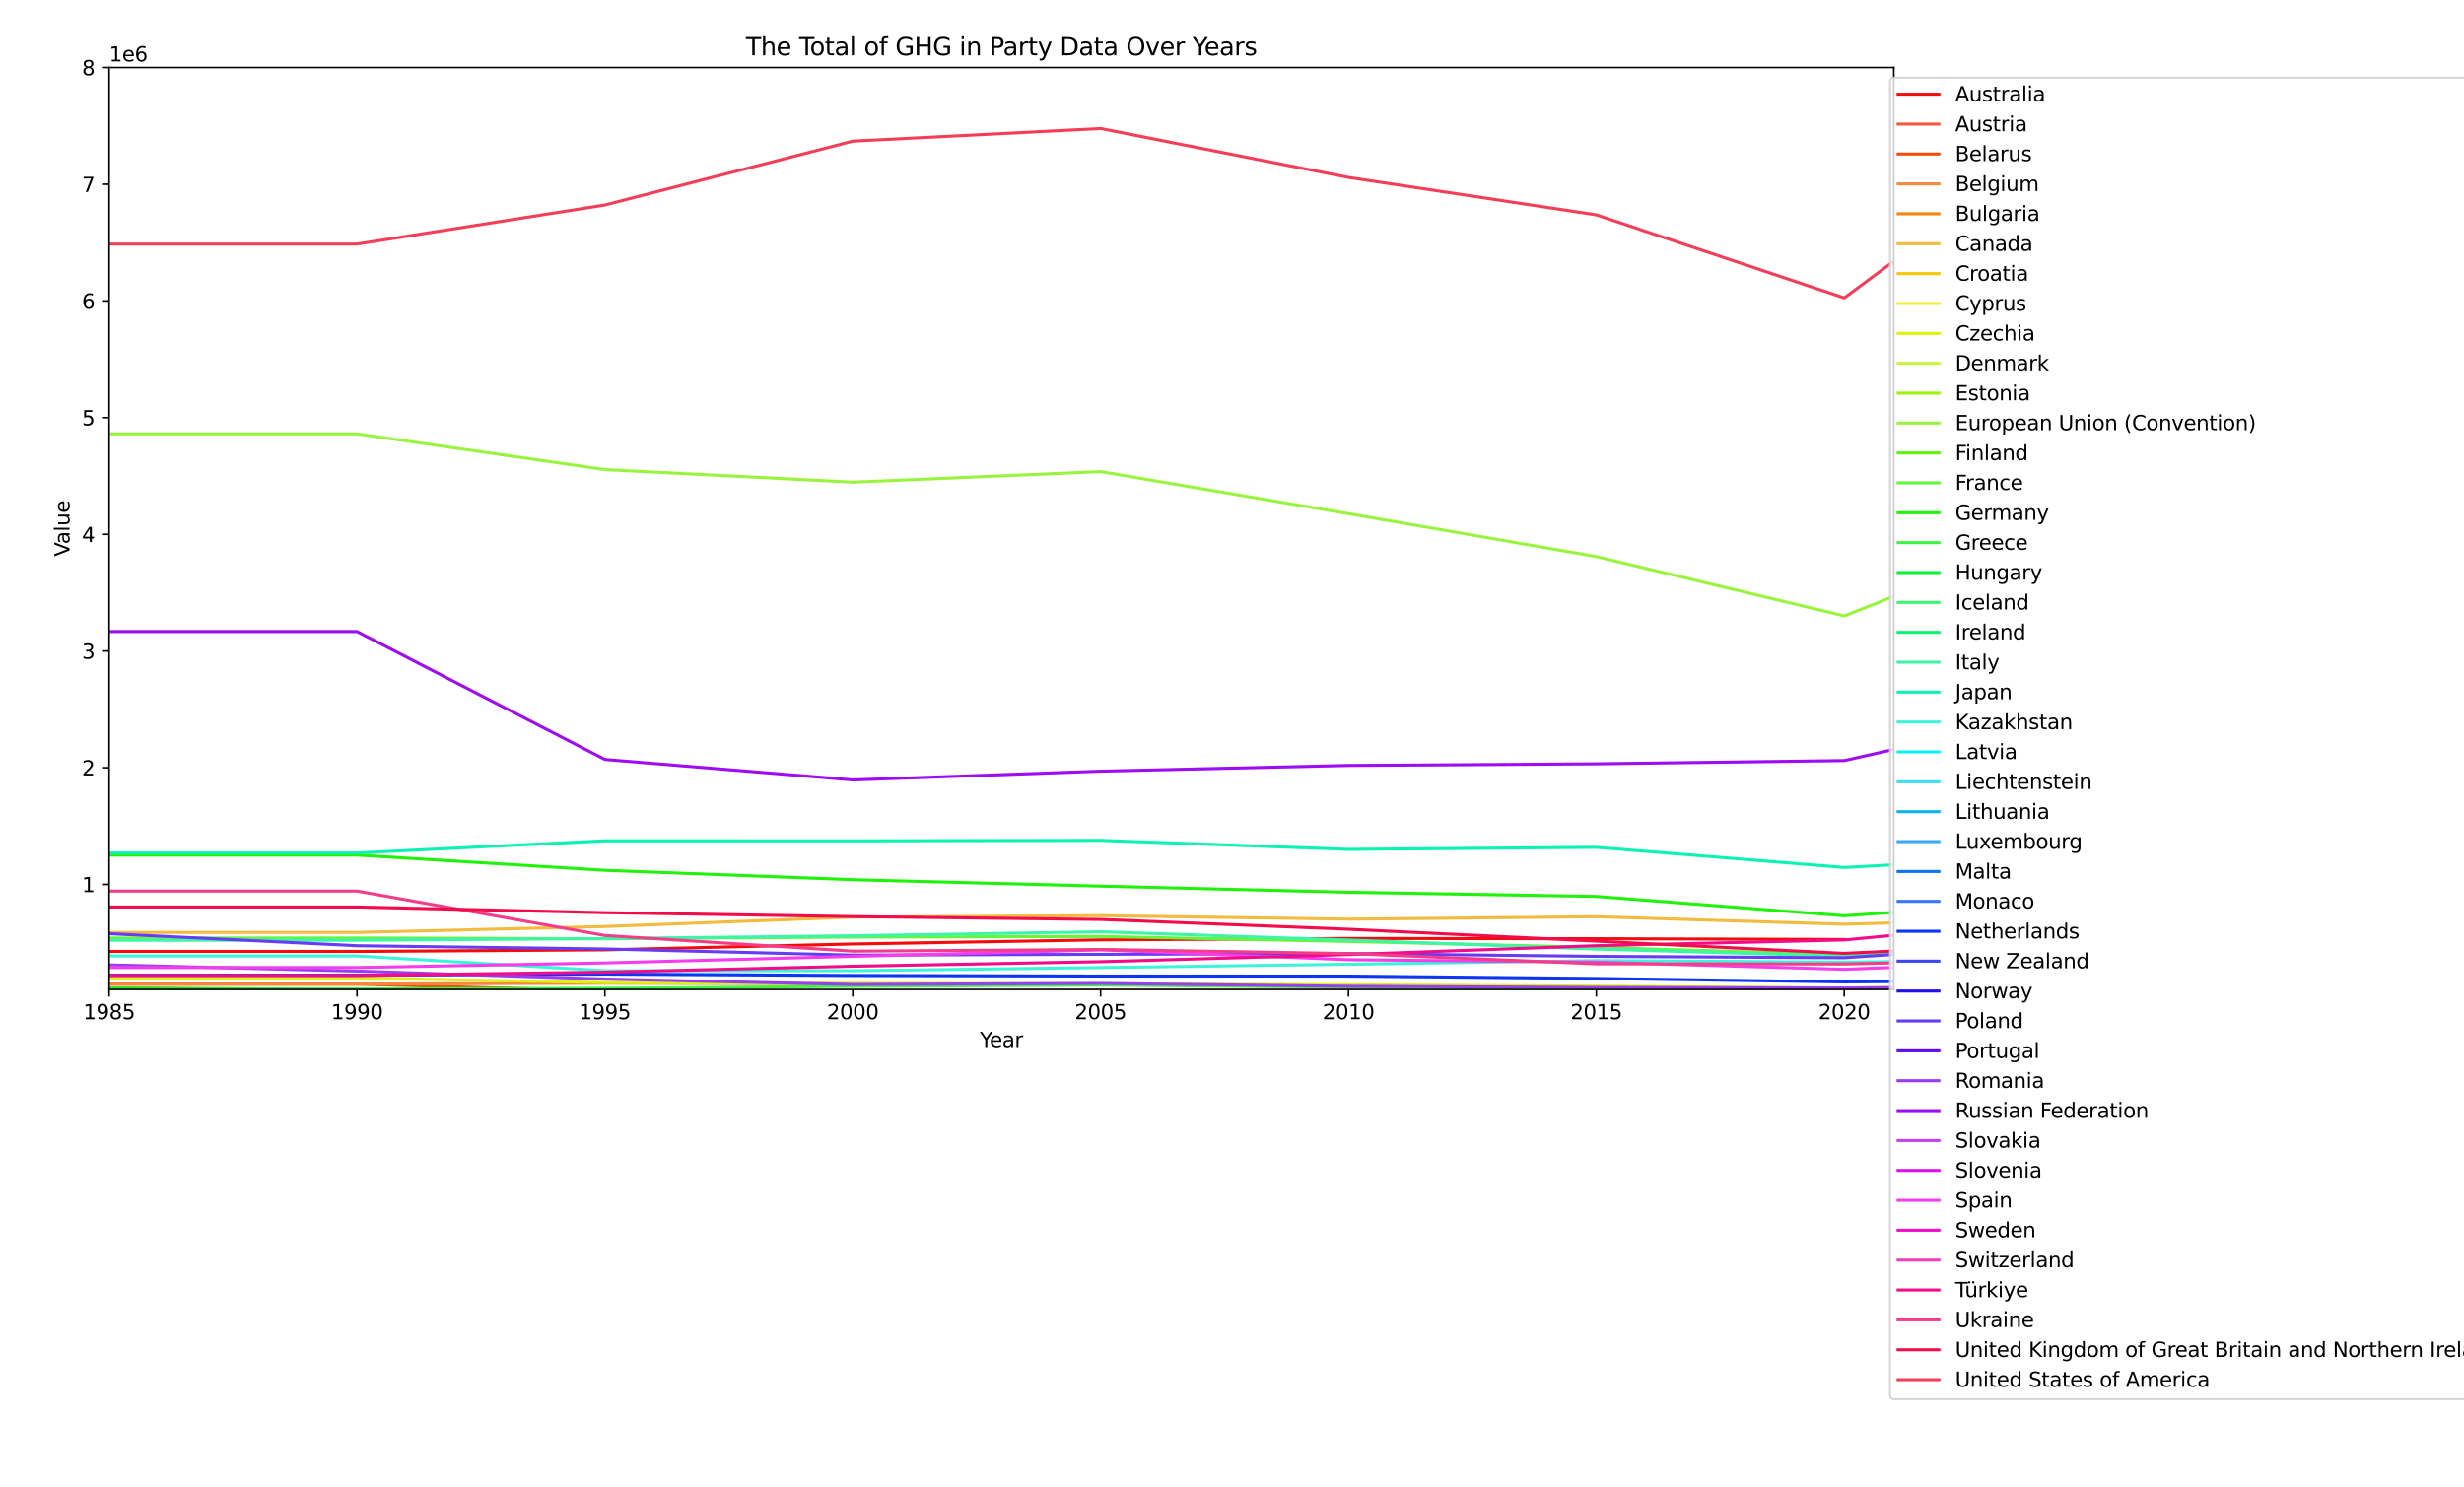 <?xml version="1.0" encoding="utf-8" standalone="no"?>
<!DOCTYPE svg PUBLIC "-//W3C//DTD SVG 1.1//EN"
  "http://www.w3.org/Graphics/SVG/1.1/DTD/svg11.dtd">
<svg xmlns:xlink="http://www.w3.org/1999/xlink" width="1209.6pt" height="730.08pt" viewBox="0 0 1209.6 730.08" xmlns="http://www.w3.org/2000/svg" version="1.1">
 <defs>
  <style type="text/css">*{stroke-linejoin: round; stroke-linecap: butt}</style>
 </defs>
 <g id="figure_1">
  <g id="patch_1">
   <path d="M 0 730.08 
L 1209.6 730.08 
L 1209.6 0 
L 0 0 
z
" style="fill: #ffffff"/>
  </g>
  <g id="axes_1">
   <g id="patch_2">
    <path d="M 53.578 485.807 
L 929.683 485.807 
L 929.683 33.158 
L 53.578 33.158 
z
" style="fill: #ffffff"/>
   </g>
   <g id="matplotlib.axis_1">
    <g id="xtick_1">
     <g id="line2d_1">
      <defs>
       <path id="m258e7a3493" d="M 0 0 
L 0 3.5 
" style="stroke: #000000; stroke-width: 0.8"/>
      </defs>
      <g>
       <use xlink:href="#m258e7a3493" x="53.578" y="485.807" style="stroke: #000000; stroke-width: 0.8"/>
      </g>
     </g>
     <g id="text_1">
      <!-- 1985 -->
      <g transform="translate(40.853 500.406) scale(0.1 -0.1)">
       <defs>
        <path id="DejaVuSans-31" d="M 794 531 
L 1825 531 
L 1825 4091 
L 703 3866 
L 703 4441 
L 1819 4666 
L 2450 4666 
L 2450 531 
L 3481 531 
L 3481 0 
L 794 0 
L 794 531 
z
" transform="scale(0.016)"/>
        <path id="DejaVuSans-39" d="M 703 97 
L 703 672 
Q 941 559 1184 500 
Q 1428 441 1663 441 
Q 2288 441 2617 861 
Q 2947 1281 2994 2138 
Q 2813 1869 2534 1725 
Q 2256 1581 1919 1581 
Q 1219 1581 811 2004 
Q 403 2428 403 3163 
Q 403 3881 828 4315 
Q 1253 4750 1959 4750 
Q 2769 4750 3195 4129 
Q 3622 3509 3622 2328 
Q 3622 1225 3098 567 
Q 2575 -91 1691 -91 
Q 1453 -91 1209 -44 
Q 966 3 703 97 
z
M 1959 2075 
Q 2384 2075 2632 2365 
Q 2881 2656 2881 3163 
Q 2881 3666 2632 3958 
Q 2384 4250 1959 4250 
Q 1534 4250 1286 3958 
Q 1038 3666 1038 3163 
Q 1038 2656 1286 2365 
Q 1534 2075 1959 2075 
z
" transform="scale(0.016)"/>
        <path id="DejaVuSans-38" d="M 2034 2216 
Q 1584 2216 1326 1975 
Q 1069 1734 1069 1313 
Q 1069 891 1326 650 
Q 1584 409 2034 409 
Q 2484 409 2743 651 
Q 3003 894 3003 1313 
Q 3003 1734 2745 1975 
Q 2488 2216 2034 2216 
z
M 1403 2484 
Q 997 2584 770 2862 
Q 544 3141 544 3541 
Q 544 4100 942 4425 
Q 1341 4750 2034 4750 
Q 2731 4750 3128 4425 
Q 3525 4100 3525 3541 
Q 3525 3141 3298 2862 
Q 3072 2584 2669 2484 
Q 3125 2378 3379 2068 
Q 3634 1759 3634 1313 
Q 3634 634 3220 271 
Q 2806 -91 2034 -91 
Q 1263 -91 848 271 
Q 434 634 434 1313 
Q 434 1759 690 2068 
Q 947 2378 1403 2484 
z
M 1172 3481 
Q 1172 3119 1398 2916 
Q 1625 2713 2034 2713 
Q 2441 2713 2670 2916 
Q 2900 3119 2900 3481 
Q 2900 3844 2670 4047 
Q 2441 4250 2034 4250 
Q 1625 4250 1398 4047 
Q 1172 3844 1172 3481 
z
" transform="scale(0.016)"/>
        <path id="DejaVuSans-35" d="M 691 4666 
L 3169 4666 
L 3169 4134 
L 1269 4134 
L 1269 2991 
Q 1406 3038 1543 3061 
Q 1681 3084 1819 3084 
Q 2600 3084 3056 2656 
Q 3513 2228 3513 1497 
Q 3513 744 3044 326 
Q 2575 -91 1722 -91 
Q 1428 -91 1123 -41 
Q 819 9 494 109 
L 494 744 
Q 775 591 1075 516 
Q 1375 441 1709 441 
Q 2250 441 2565 725 
Q 2881 1009 2881 1497 
Q 2881 1984 2565 2268 
Q 2250 2553 1709 2553 
Q 1456 2553 1204 2497 
Q 953 2441 691 2322 
L 691 4666 
z
" transform="scale(0.016)"/>
       </defs>
       <use xlink:href="#DejaVuSans-31"/>
       <use xlink:href="#DejaVuSans-39" x="63.623"/>
       <use xlink:href="#DejaVuSans-38" x="127.246"/>
       <use xlink:href="#DejaVuSans-35" x="190.869"/>
      </g>
     </g>
    </g>
    <g id="xtick_2">
     <g id="line2d_2">
      <g>
       <use xlink:href="#m258e7a3493" x="175.259" y="485.807" style="stroke: #000000; stroke-width: 0.8"/>
      </g>
     </g>
     <g id="text_2">
      <!-- 1990 -->
      <g transform="translate(162.534 500.406) scale(0.1 -0.1)">
       <defs>
        <path id="DejaVuSans-30" d="M 2034 4250 
Q 1547 4250 1301 3770 
Q 1056 3291 1056 2328 
Q 1056 1369 1301 889 
Q 1547 409 2034 409 
Q 2525 409 2770 889 
Q 3016 1369 3016 2328 
Q 3016 3291 2770 3770 
Q 2525 4250 2034 4250 
z
M 2034 4750 
Q 2819 4750 3233 4129 
Q 3647 3509 3647 2328 
Q 3647 1150 3233 529 
Q 2819 -91 2034 -91 
Q 1250 -91 836 529 
Q 422 1150 422 2328 
Q 422 3509 836 4129 
Q 1250 4750 2034 4750 
z
" transform="scale(0.016)"/>
       </defs>
       <use xlink:href="#DejaVuSans-31"/>
       <use xlink:href="#DejaVuSans-39" x="63.623"/>
       <use xlink:href="#DejaVuSans-39" x="127.246"/>
       <use xlink:href="#DejaVuSans-30" x="190.869"/>
      </g>
     </g>
    </g>
    <g id="xtick_3">
     <g id="line2d_3">
      <g>
       <use xlink:href="#m258e7a3493" x="296.94" y="485.807" style="stroke: #000000; stroke-width: 0.8"/>
      </g>
     </g>
     <g id="text_3">
      <!-- 1995 -->
      <g transform="translate(284.215 500.406) scale(0.1 -0.1)">
       <use xlink:href="#DejaVuSans-31"/>
       <use xlink:href="#DejaVuSans-39" x="63.623"/>
       <use xlink:href="#DejaVuSans-39" x="127.246"/>
       <use xlink:href="#DejaVuSans-35" x="190.869"/>
      </g>
     </g>
    </g>
    <g id="xtick_4">
     <g id="line2d_4">
      <g>
       <use xlink:href="#m258e7a3493" x="418.622" y="485.807" style="stroke: #000000; stroke-width: 0.8"/>
      </g>
     </g>
     <g id="text_4">
      <!-- 2000 -->
      <g transform="translate(405.897 500.406) scale(0.1 -0.1)">
       <defs>
        <path id="DejaVuSans-32" d="M 1228 531 
L 3431 531 
L 3431 0 
L 469 0 
L 469 531 
Q 828 903 1448 1529 
Q 2069 2156 2228 2338 
Q 2531 2678 2651 2914 
Q 2772 3150 2772 3378 
Q 2772 3750 2511 3984 
Q 2250 4219 1831 4219 
Q 1534 4219 1204 4116 
Q 875 4013 500 3803 
L 500 4441 
Q 881 4594 1212 4672 
Q 1544 4750 1819 4750 
Q 2544 4750 2975 4387 
Q 3406 4025 3406 3419 
Q 3406 3131 3298 2873 
Q 3191 2616 2906 2266 
Q 2828 2175 2409 1742 
Q 1991 1309 1228 531 
z
" transform="scale(0.016)"/>
       </defs>
       <use xlink:href="#DejaVuSans-32"/>
       <use xlink:href="#DejaVuSans-30" x="63.623"/>
       <use xlink:href="#DejaVuSans-30" x="127.246"/>
       <use xlink:href="#DejaVuSans-30" x="190.869"/>
      </g>
     </g>
    </g>
    <g id="xtick_5">
     <g id="line2d_5">
      <g>
       <use xlink:href="#m258e7a3493" x="540.303" y="485.807" style="stroke: #000000; stroke-width: 0.8"/>
      </g>
     </g>
     <g id="text_5">
      <!-- 2005 -->
      <g transform="translate(527.578 500.406) scale(0.1 -0.1)">
       <use xlink:href="#DejaVuSans-32"/>
       <use xlink:href="#DejaVuSans-30" x="63.623"/>
       <use xlink:href="#DejaVuSans-30" x="127.246"/>
       <use xlink:href="#DejaVuSans-35" x="190.869"/>
      </g>
     </g>
    </g>
    <g id="xtick_6">
     <g id="line2d_6">
      <g>
       <use xlink:href="#m258e7a3493" x="661.984" y="485.807" style="stroke: #000000; stroke-width: 0.8"/>
      </g>
     </g>
     <g id="text_6">
      <!-- 2010 -->
      <g transform="translate(649.259 500.406) scale(0.1 -0.1)">
       <use xlink:href="#DejaVuSans-32"/>
       <use xlink:href="#DejaVuSans-30" x="63.623"/>
       <use xlink:href="#DejaVuSans-31" x="127.246"/>
       <use xlink:href="#DejaVuSans-30" x="190.869"/>
      </g>
     </g>
    </g>
    <g id="xtick_7">
     <g id="line2d_7">
      <g>
       <use xlink:href="#m258e7a3493" x="783.665" y="485.807" style="stroke: #000000; stroke-width: 0.8"/>
      </g>
     </g>
     <g id="text_7">
      <!-- 2015 -->
      <g transform="translate(770.94 500.406) scale(0.1 -0.1)">
       <use xlink:href="#DejaVuSans-32"/>
       <use xlink:href="#DejaVuSans-30" x="63.623"/>
       <use xlink:href="#DejaVuSans-31" x="127.246"/>
       <use xlink:href="#DejaVuSans-35" x="190.869"/>
      </g>
     </g>
    </g>
    <g id="xtick_8">
     <g id="line2d_8">
      <g>
       <use xlink:href="#m258e7a3493" x="905.347" y="485.807" style="stroke: #000000; stroke-width: 0.8"/>
      </g>
     </g>
     <g id="text_8">
      <!-- 2020 -->
      <g transform="translate(892.622 500.406) scale(0.1 -0.1)">
       <use xlink:href="#DejaVuSans-32"/>
       <use xlink:href="#DejaVuSans-30" x="63.623"/>
       <use xlink:href="#DejaVuSans-32" x="127.246"/>
       <use xlink:href="#DejaVuSans-30" x="190.869"/>
      </g>
     </g>
    </g>
    <g id="text_9">
     <!-- Year -->
     <g transform="translate(481.043 514.084) scale(0.1 -0.1)">
      <defs>
       <path id="DejaVuSans-59" d="M -13 4666 
L 666 4666 
L 1959 2747 
L 3244 4666 
L 3922 4666 
L 2272 2222 
L 2272 0 
L 1638 0 
L 1638 2222 
L -13 4666 
z
" transform="scale(0.016)"/>
       <path id="DejaVuSans-65" d="M 3597 1894 
L 3597 1613 
L 953 1613 
Q 991 1019 1311 708 
Q 1631 397 2203 397 
Q 2534 397 2845 478 
Q 3156 559 3463 722 
L 3463 178 
Q 3153 47 2828 -22 
Q 2503 -91 2169 -91 
Q 1331 -91 842 396 
Q 353 884 353 1716 
Q 353 2575 817 3079 
Q 1281 3584 2069 3584 
Q 2775 3584 3186 3129 
Q 3597 2675 3597 1894 
z
M 3022 2063 
Q 3016 2534 2758 2815 
Q 2500 3097 2075 3097 
Q 1594 3097 1305 2825 
Q 1016 2553 972 2059 
L 3022 2063 
z
" transform="scale(0.016)"/>
       <path id="DejaVuSans-61" d="M 2194 1759 
Q 1497 1759 1228 1600 
Q 959 1441 959 1056 
Q 959 750 1161 570 
Q 1363 391 1709 391 
Q 2188 391 2477 730 
Q 2766 1069 2766 1631 
L 2766 1759 
L 2194 1759 
z
M 3341 1997 
L 3341 0 
L 2766 0 
L 2766 531 
Q 2569 213 2275 61 
Q 1981 -91 1556 -91 
Q 1019 -91 701 211 
Q 384 513 384 1019 
Q 384 1609 779 1909 
Q 1175 2209 1959 2209 
L 2766 2209 
L 2766 2266 
Q 2766 2663 2505 2880 
Q 2244 3097 1772 3097 
Q 1472 3097 1187 3025 
Q 903 2953 641 2809 
L 641 3341 
Q 956 3463 1253 3523 
Q 1550 3584 1831 3584 
Q 2591 3584 2966 3190 
Q 3341 2797 3341 1997 
z
" transform="scale(0.016)"/>
       <path id="DejaVuSans-72" d="M 2631 2963 
Q 2534 3019 2420 3045 
Q 2306 3072 2169 3072 
Q 1681 3072 1420 2755 
Q 1159 2438 1159 1844 
L 1159 0 
L 581 0 
L 581 3500 
L 1159 3500 
L 1159 2956 
Q 1341 3275 1631 3429 
Q 1922 3584 2338 3584 
Q 2397 3584 2469 3576 
Q 2541 3569 2628 3553 
L 2631 2963 
z
" transform="scale(0.016)"/>
      </defs>
      <use xlink:href="#DejaVuSans-59"/>
      <use xlink:href="#DejaVuSans-65" x="47.834"/>
      <use xlink:href="#DejaVuSans-61" x="109.357"/>
      <use xlink:href="#DejaVuSans-72" x="170.637"/>
     </g>
    </g>
   </g>
   <g id="matplotlib.axis_2">
    <g id="ytick_1">
     <g id="line2d_9">
      <defs>
       <path id="mac9bfac023" d="M 0 0 
L -3.5 0 
" style="stroke: #000000; stroke-width: 0.8"/>
      </defs>
      <g>
       <use xlink:href="#mac9bfac023" x="53.578" y="434.24" style="stroke: #000000; stroke-width: 0.8"/>
      </g>
     </g>
     <g id="text_10">
      <!-- 1 -->
      <g transform="translate(40.215 438.039) scale(0.1 -0.1)">
       <use xlink:href="#DejaVuSans-31"/>
      </g>
     </g>
    </g>
    <g id="ytick_2">
     <g id="line2d_10">
      <g>
       <use xlink:href="#mac9bfac023" x="53.578" y="376.942" style="stroke: #000000; stroke-width: 0.8"/>
      </g>
     </g>
     <g id="text_11">
      <!-- 2 -->
      <g transform="translate(40.215 380.742) scale(0.1 -0.1)">
       <use xlink:href="#DejaVuSans-32"/>
      </g>
     </g>
    </g>
    <g id="ytick_3">
     <g id="line2d_11">
      <g>
       <use xlink:href="#mac9bfac023" x="53.578" y="319.645" style="stroke: #000000; stroke-width: 0.8"/>
      </g>
     </g>
     <g id="text_12">
      <!-- 3 -->
      <g transform="translate(40.215 323.444) scale(0.1 -0.1)">
       <defs>
        <path id="DejaVuSans-33" d="M 2597 2516 
Q 3050 2419 3304 2112 
Q 3559 1806 3559 1356 
Q 3559 666 3084 287 
Q 2609 -91 1734 -91 
Q 1441 -91 1130 -33 
Q 819 25 488 141 
L 488 750 
Q 750 597 1062 519 
Q 1375 441 1716 441 
Q 2309 441 2620 675 
Q 2931 909 2931 1356 
Q 2931 1769 2642 2001 
Q 2353 2234 1838 2234 
L 1294 2234 
L 1294 2753 
L 1863 2753 
Q 2328 2753 2575 2939 
Q 2822 3125 2822 3475 
Q 2822 3834 2567 4026 
Q 2313 4219 1838 4219 
Q 1578 4219 1281 4162 
Q 984 4106 628 3988 
L 628 4550 
Q 988 4650 1302 4700 
Q 1616 4750 1894 4750 
Q 2613 4750 3031 4423 
Q 3450 4097 3450 3541 
Q 3450 3153 3228 2886 
Q 3006 2619 2597 2516 
z
" transform="scale(0.016)"/>
       </defs>
       <use xlink:href="#DejaVuSans-33"/>
      </g>
     </g>
    </g>
    <g id="ytick_4">
     <g id="line2d_12">
      <g>
       <use xlink:href="#mac9bfac023" x="53.578" y="262.347" style="stroke: #000000; stroke-width: 0.8"/>
      </g>
     </g>
     <g id="text_13">
      <!-- 4 -->
      <g transform="translate(40.215 266.147) scale(0.1 -0.1)">
       <defs>
        <path id="DejaVuSans-34" d="M 2419 4116 
L 825 1625 
L 2419 1625 
L 2419 4116 
z
M 2253 4666 
L 3047 4666 
L 3047 1625 
L 3713 1625 
L 3713 1100 
L 3047 1100 
L 3047 0 
L 2419 0 
L 2419 1100 
L 313 1100 
L 313 1709 
L 2253 4666 
z
" transform="scale(0.016)"/>
       </defs>
       <use xlink:href="#DejaVuSans-34"/>
      </g>
     </g>
    </g>
    <g id="ytick_5">
     <g id="line2d_13">
      <g>
       <use xlink:href="#mac9bfac023" x="53.578" y="205.05" style="stroke: #000000; stroke-width: 0.8"/>
      </g>
     </g>
     <g id="text_14">
      <!-- 5 -->
      <g transform="translate(40.215 208.849) scale(0.1 -0.1)">
       <use xlink:href="#DejaVuSans-35"/>
      </g>
     </g>
    </g>
    <g id="ytick_6">
     <g id="line2d_14">
      <g>
       <use xlink:href="#mac9bfac023" x="53.578" y="147.753" style="stroke: #000000; stroke-width: 0.8"/>
      </g>
     </g>
     <g id="text_15">
      <!-- 6 -->
      <g transform="translate(40.215 151.552) scale(0.1 -0.1)">
       <defs>
        <path id="DejaVuSans-36" d="M 2113 2584 
Q 1688 2584 1439 2293 
Q 1191 2003 1191 1497 
Q 1191 994 1439 701 
Q 1688 409 2113 409 
Q 2538 409 2786 701 
Q 3034 994 3034 1497 
Q 3034 2003 2786 2293 
Q 2538 2584 2113 2584 
z
M 3366 4563 
L 3366 3988 
Q 3128 4100 2886 4159 
Q 2644 4219 2406 4219 
Q 1781 4219 1451 3797 
Q 1122 3375 1075 2522 
Q 1259 2794 1537 2939 
Q 1816 3084 2150 3084 
Q 2853 3084 3261 2657 
Q 3669 2231 3669 1497 
Q 3669 778 3244 343 
Q 2819 -91 2113 -91 
Q 1303 -91 875 529 
Q 447 1150 447 2328 
Q 447 3434 972 4092 
Q 1497 4750 2381 4750 
Q 2619 4750 2861 4703 
Q 3103 4656 3366 4563 
z
" transform="scale(0.016)"/>
       </defs>
       <use xlink:href="#DejaVuSans-36"/>
      </g>
     </g>
    </g>
    <g id="ytick_7">
     <g id="line2d_15">
      <g>
       <use xlink:href="#mac9bfac023" x="53.578" y="90.455" style="stroke: #000000; stroke-width: 0.8"/>
      </g>
     </g>
     <g id="text_16">
      <!-- 7 -->
      <g transform="translate(40.215 94.254) scale(0.1 -0.1)">
       <defs>
        <path id="DejaVuSans-37" d="M 525 4666 
L 3525 4666 
L 3525 4397 
L 1831 0 
L 1172 0 
L 2766 4134 
L 525 4134 
L 525 4666 
z
" transform="scale(0.016)"/>
       </defs>
       <use xlink:href="#DejaVuSans-37"/>
      </g>
     </g>
    </g>
    <g id="ytick_8">
     <g id="line2d_16">
      <g>
       <use xlink:href="#mac9bfac023" x="53.578" y="33.158" style="stroke: #000000; stroke-width: 0.8"/>
      </g>
     </g>
     <g id="text_17">
      <!-- 8 -->
      <g transform="translate(40.215 36.957) scale(0.1 -0.1)">
       <use xlink:href="#DejaVuSans-38"/>
      </g>
     </g>
    </g>
    <g id="text_18">
     <!-- Value -->
     <g transform="translate(34.136 273.214) rotate(-90) scale(0.1 -0.1)">
      <defs>
       <path id="DejaVuSans-56" d="M 1831 0 
L 50 4666 
L 709 4666 
L 2188 738 
L 3669 4666 
L 4325 4666 
L 2547 0 
L 1831 0 
z
" transform="scale(0.016)"/>
       <path id="DejaVuSans-6c" d="M 603 4863 
L 1178 4863 
L 1178 0 
L 603 0 
L 603 4863 
z
" transform="scale(0.016)"/>
       <path id="DejaVuSans-75" d="M 544 1381 
L 544 3500 
L 1119 3500 
L 1119 1403 
Q 1119 906 1312 657 
Q 1506 409 1894 409 
Q 2359 409 2629 706 
Q 2900 1003 2900 1516 
L 2900 3500 
L 3475 3500 
L 3475 0 
L 2900 0 
L 2900 538 
Q 2691 219 2414 64 
Q 2138 -91 1772 -91 
Q 1169 -91 856 284 
Q 544 659 544 1381 
z
M 1991 3584 
L 1991 3584 
z
" transform="scale(0.016)"/>
      </defs>
      <use xlink:href="#DejaVuSans-56"/>
      <use xlink:href="#DejaVuSans-61" x="60.658"/>
      <use xlink:href="#DejaVuSans-6c" x="121.938"/>
      <use xlink:href="#DejaVuSans-75" x="149.721"/>
      <use xlink:href="#DejaVuSans-65" x="213.1"/>
     </g>
    </g>
    <g id="text_19">
     <!-- 1e6 -->
     <g transform="translate(53.578 30.158) scale(0.1 -0.1)">
      <use xlink:href="#DejaVuSans-31"/>
      <use xlink:href="#DejaVuSans-65" x="63.623"/>
      <use xlink:href="#DejaVuSans-36" x="125.146"/>
     </g>
    </g>
   </g>
   <g id="line2d_17">
    <path d="M 53.578 467.15 
L 175.259 467.15 
L 296.94 466.368 
L 418.622 463.488 
L 540.303 461.467 
L 661.984 460.775 
L 783.665 460.887 
L 905.347 461.276 
" clip-path="url(#pe24314df4e)" style="fill: none; stroke: #f20c0c; stroke-width: 1.5; stroke-linecap: square"/>
   </g>
   <g id="line2d_18">
    <path d="M 53.578 487.008 
L 175.259 487.008 
L 296.94 486.956 
L 418.622 486.918 
L 540.303 486.232 
L 661.984 486.684 
L 783.665 487.017 
L 905.347 487.302 
L 929.683 487.095 
" clip-path="url(#pe24314df4e)" style="fill: none; stroke: #f4563d; stroke-width: 1.5; stroke-linecap: square"/>
   </g>
   <g id="line2d_19">
    <path d="M 53.578 483.21 
L 175.259 483.21 
L 296.94 486.497 
L 418.622 486.888 
L 540.303 486.579 
L 661.984 486.272 
L 783.665 486.477 
L 905.347 486.384 
L 929.683 486.266 
" clip-path="url(#pe24314df4e)" style="fill: none; stroke: #f24b0c; stroke-width: 1.5; stroke-linecap: square"/>
   </g>
   <g id="line2d_20">
    <path d="M 53.578 483.181 
L 175.259 483.181 
L 296.94 482.737 
L 418.622 483.007 
L 540.303 483.205 
L 661.984 483.88 
L 783.665 484.719 
L 905.347 485.391 
L 929.683 485.18 
" clip-path="url(#pe24314df4e)" style="fill: none; stroke: #f4883d; stroke-width: 1.5; stroke-linecap: square"/>
   </g>
   <g id="line2d_21">
    <path d="M 53.578 485.027 
L 175.259 485.87 
L 296.94 487.402 
L 418.622 488.249 
L 540.303 487.964 
L 661.984 488.135 
L 783.665 488.075 
L 905.347 488.788 
L 929.683 488.448 
" clip-path="url(#pe24314df4e)" style="fill: none; stroke: #f2890c; stroke-width: 1.5; stroke-linecap: square"/>
   </g>
   <g id="line2d_22">
    <path d="M 53.578 457.812 
L 175.259 457.812 
L 296.94 454.92 
L 418.622 450.314 
L 540.303 449.583 
L 661.984 451.322 
L 783.665 450.116 
L 905.347 453.79 
L 929.683 453.123 
" clip-path="url(#pe24314df4e)" style="fill: none; stroke: #f4ba3d; stroke-width: 1.5; stroke-linecap: square"/>
   </g>
   <g id="line2d_23">
    <path d="M 53.578 489.735 
L 175.259 489.735 
L 296.94 490.237 
L 418.622 490.067 
L 540.303 489.825 
L 661.984 489.923 
L 783.665 490.127 
L 905.347 490.167 
L 929.683 490.136 
" clip-path="url(#pe24314df4e)" style="fill: none; stroke: #f2c80c; stroke-width: 1.5; stroke-linecap: square"/>
   </g>
   <g id="line2d_24">
    <path d="M 53.578 491.218 
L 175.259 491.218 
L 296.94 491.138 
L 418.622 491.061 
L 540.303 491.009 
L 661.984 490.995 
L 783.665 491.059 
L 905.347 491.05 
L 929.683 491.04 
" clip-path="url(#pe24314df4e)" style="fill: none; stroke: #f4ec3d; stroke-width: 1.5; stroke-linecap: square"/>
   </g>
   <g id="line2d_25">
    <path d="M 53.578 480.148 
L 175.259 480.148 
L 296.94 482.463 
L 418.622 482.877 
L 540.303 483.004 
L 661.984 483.506 
L 783.665 484.174 
L 905.347 485.058 
L 929.683 484.754 
" clip-path="url(#pe24314df4e)" style="fill: none; stroke: #ddf20c; stroke-width: 1.5; stroke-linecap: square"/>
   </g>
   <g id="line2d_26">
    <path d="M 53.578 487.422 
L 175.259 487.422 
L 296.94 486.968 
L 418.622 487.374 
L 540.303 487.598 
L 661.984 487.764 
L 783.665 488.624 
L 905.347 488.988 
L 929.683 488.929 
" clip-path="url(#pe24314df4e)" style="fill: none; stroke: #cbf43d; stroke-width: 1.5; stroke-linecap: square"/>
   </g>
   <g id="line2d_27">
    <path d="M 53.578 489.229 
L 175.259 489.229 
L 296.94 490.388 
L 418.622 490.537 
L 540.303 490.44 
L 661.984 490.328 
L 783.665 490.507 
L 905.347 490.884 
L 929.683 490.814 
" clip-path="url(#pe24314df4e)" style="fill: none; stroke: #9ef20c; stroke-width: 1.5; stroke-linecap: square"/>
   </g>
   <g id="line2d_28">
    <path d="M 53.578 213.04 
L 175.259 213.04 
L 296.94 230.578 
L 418.622 236.742 
L 540.303 231.562 
L 661.984 252.218 
L 783.665 273.288 
L 905.347 302.429 
L 929.683 292.807 
" clip-path="url(#pe24314df4e)" style="fill: none; stroke: #99f43d; stroke-width: 1.5; stroke-linecap: square"/>
   </g>
   <g id="line2d_29">
    <path d="M 53.578 487.464 
L 175.259 487.464 
L 296.94 487.426 
L 418.622 487.518 
L 540.303 487.543 
L 661.984 487.208 
L 783.665 488.385 
L 905.347 488.801 
L 929.683 488.798 
" clip-path="url(#pe24314df4e)" style="fill: none; stroke: #60f20c; stroke-width: 1.5; stroke-linecap: square"/>
   </g>
   <g id="line2d_30">
    <path d="M 53.578 460.549 
L 175.259 460.549 
L 296.94 460.93 
L 418.622 460.097 
L 540.303 459.8 
L 661.984 462.249 
L 783.665 465.164 
L 905.347 468.716 
L 929.683 467.469 
" clip-path="url(#pe24314df4e)" style="fill: none; stroke: #66f43d; stroke-width: 1.5; stroke-linecap: square"/>
   </g>
   <g id="line2d_31">
    <path d="M 53.578 419.845 
L 175.259 419.845 
L 296.94 427.326 
L 418.622 431.937 
L 540.303 435.1 
L 661.984 438.114 
L 783.665 440.161 
L 905.347 449.657 
L 929.683 447.971 
" clip-path="url(#pe24314df4e)" style="fill: none; stroke: #21f20c; stroke-width: 1.5; stroke-linecap: square"/>
   </g>
   <g id="line2d_32">
    <path d="M 53.578 485.579 
L 175.259 485.579 
L 296.94 485.258 
L 418.622 484.28 
L 540.303 483.702 
L 661.984 484.71 
L 783.665 486.039 
L 905.347 487.213 
L 929.683 487.097 
" clip-path="url(#pe24314df4e)" style="fill: none; stroke: #3df445; stroke-width: 1.5; stroke-linecap: square"/>
   </g>
   <g id="line2d_33">
    <path d="M 53.578 485.213 
L 175.259 486.095 
L 296.94 487.088 
L 418.622 487.218 
L 540.303 487.128 
L 661.984 487.725 
L 783.665 487.973 
L 905.347 487.929 
L 929.683 487.858 
" clip-path="url(#pe24314df4e)" style="fill: none; stroke: #0cf236; stroke-width: 1.5; stroke-linecap: square"/>
   </g>
   <g id="line2d_34">
    <path d="M 53.578 491.326 
L 175.259 491.326 
L 296.94 491.333 
L 418.622 491.299 
L 540.303 491.305 
L 661.984 491.256 
L 783.665 491.264 
L 905.347 491.278 
L 929.683 491.27 
" clip-path="url(#pe24314df4e)" style="fill: none; stroke: #3df477; stroke-width: 1.5; stroke-linecap: square"/>
   </g>
   <g id="line2d_35">
    <path d="M 53.578 488.349 
L 175.259 488.349 
L 296.94 488.095 
L 418.622 487.543 
L 540.303 487.439 
L 661.984 487.926 
L 783.665 488.001 
L 905.347 488.153 
L 929.683 487.978 
" clip-path="url(#pe24314df4e)" style="fill: none; stroke: #0cf275; stroke-width: 1.5; stroke-linecap: square"/>
   </g>
   <g id="line2d_36">
    <path d="M 53.578 461.658 
L 175.259 461.658 
L 296.94 460.846 
L 418.622 459.452 
L 540.303 457.491 
L 661.984 461.544 
L 783.665 465.998 
L 905.347 469.479 
L 929.683 467.61 
" clip-path="url(#pe24314df4e)" style="fill: none; stroke: #3df4a9; stroke-width: 1.5; stroke-linecap: square"/>
   </g>
   <g id="line2d_37">
    <path d="M 53.578 418.808 
L 175.259 418.808 
L 296.94 412.821 
L 418.622 412.85 
L 540.303 412.612 
L 661.984 417.048 
L 783.665 416.029 
L 905.347 425.935 
L 929.683 424.608 
" clip-path="url(#pe24314df4e)" style="fill: none; stroke: #0cf2b3; stroke-width: 1.5; stroke-linecap: square"/>
   </g>
   <g id="line2d_38">
    <path d="M 53.578 469.381 
L 175.259 469.381 
L 296.94 476.607 
L 418.622 476.615 
L 540.303 475.066 
L 661.984 473.439 
L 783.665 471.665 
L 905.347 472.401 
L 929.683 472.164 
" clip-path="url(#pe24314df4e)" style="fill: none; stroke: #3df4db; stroke-width: 1.5; stroke-linecap: square"/>
   </g>
   <g id="line2d_39">
    <path d="M 53.578 490.046 
L 175.259 490.046 
L 296.94 490.816 
L 418.622 490.955 
L 540.303 490.906 
L 661.984 490.858 
L 783.665 490.921 
L 905.347 490.936 
L 929.683 490.923 
" clip-path="url(#pe24314df4e)" style="fill: none; stroke: #0cf2f2; stroke-width: 1.5; stroke-linecap: square"/>
   </g>
   <g id="line2d_40">
    <path d="M 53.578 491.524 
L 175.259 491.524 
L 296.94 491.524 
L 418.622 491.523 
L 540.303 491.522 
L 661.984 491.524 
L 783.665 491.526 
L 905.347 491.527 
L 929.683 491.527 
" clip-path="url(#pe24314df4e)" style="fill: none; stroke: #3ddbf4; stroke-width: 1.5; stroke-linecap: square"/>
   </g>
   <g id="line2d_41">
    <path d="M 53.578 488.779 
L 175.259 488.779 
L 296.94 490.249 
L 418.622 490.42 
L 540.303 490.251 
L 661.984 490.349 
L 783.665 490.382 
L 905.347 490.382 
L 929.683 490.377 
" clip-path="url(#pe24314df4e)" style="fill: none; stroke: #0cb3f2; stroke-width: 1.5; stroke-linecap: square"/>
   </g>
   <g id="line2d_42">
    <path d="M 53.578 490.808 
L 175.259 490.808 
L 296.94 490.96 
L 418.622 490.985 
L 540.303 490.793 
L 661.984 490.84 
L 783.665 490.946 
L 905.347 491.02 
L 929.683 490.999 
" clip-path="url(#pe24314df4e)" style="fill: none; stroke: #3da9f4; stroke-width: 1.5; stroke-linecap: square"/>
   </g>
   <g id="line2d_43">
    <path d="M 53.578 491.387 
L 175.259 491.387 
L 296.94 491.383 
L 418.622 491.38 
L 540.303 491.365 
L 661.984 491.367 
L 783.665 491.415 
L 905.347 491.416 
L 929.683 491.415 
" clip-path="url(#pe24314df4e)" style="fill: none; stroke: #0c75f2; stroke-width: 1.5; stroke-linecap: square"/>
   </g>
   <g id="line2d_44">
    <path d="M 53.578 491.531 
L 175.259 491.531 
L 296.94 491.531 
L 418.622 491.531 
L 540.303 491.532 
L 661.984 491.532 
L 783.665 491.532 
L 905.347 491.533 
L 929.683 491.533 
" clip-path="url(#pe24314df4e)" style="fill: none; stroke: #3d77f4; stroke-width: 1.5; stroke-linecap: square"/>
   </g>
   <g id="line2d_45">
    <path d="M 53.578 478.83 
L 175.259 478.83 
L 296.94 478.284 
L 418.622 478.963 
L 540.303 479.237 
L 661.984 479.262 
L 783.665 480.421 
L 905.347 482.119 
L 929.683 481.96 
" clip-path="url(#pe24314df4e)" style="fill: none; stroke: #0c36f2; stroke-width: 1.5; stroke-linecap: square"/>
   </g>
   <g id="line2d_46">
    <path d="M 53.578 487.829 
L 175.259 487.829 
L 296.94 487.618 
L 418.622 487.248 
L 540.303 486.853 
L 661.984 487.106 
L 783.665 487.009 
L 905.347 487.106 
L 929.683 487.135 
" clip-path="url(#pe24314df4e)" style="fill: none; stroke: #3d45f4; stroke-width: 1.5; stroke-linecap: square"/>
   </g>
   <g id="line2d_47">
    <path d="M 53.578 488.631 
L 175.259 488.631 
L 296.94 488.624 
L 418.622 488.439 
L 540.303 488.416 
L 661.984 488.39 
L 783.665 488.422 
L 905.347 488.717 
L 929.683 488.735 
" clip-path="url(#pe24314df4e)" style="fill: none; stroke: #210cf2; stroke-width: 1.5; stroke-linecap: square"/>
   </g>
   <g id="line2d_48">
    <path d="M 53.578 458.438 
L 175.259 464.346 
L 296.94 465.941 
L 418.622 468.962 
L 540.303 468.578 
L 661.984 468.204 
L 783.665 469.57 
L 905.347 470.262 
L 929.683 468.65 
" clip-path="url(#pe24314df4e)" style="fill: none; stroke: #663df4; stroke-width: 1.5; stroke-linecap: square"/>
   </g>
   <g id="line2d_49">
    <path d="M 53.578 488.129 
L 175.259 488.129 
L 296.94 487.566 
L 418.622 486.815 
L 540.303 486.582 
L 661.984 487.553 
L 783.665 487.631 
L 905.347 488.212 
L 929.683 488.308 
" clip-path="url(#pe24314df4e)" style="fill: none; stroke: #600cf2; stroke-width: 1.5; stroke-linecap: square"/>
   </g>
   <g id="line2d_50">
    <path d="M 53.578 473.759 
L 175.259 476.804 
L 296.94 480.723 
L 418.622 483.387 
L 540.303 482.866 
L 661.984 484.279 
L 783.665 484.828 
L 905.347 485.118 
L 929.683 484.925 
" clip-path="url(#pe24314df4e)" style="fill: none; stroke: #993df4; stroke-width: 1.5; stroke-linecap: square"/>
   </g>
   <g id="line2d_51">
    <path d="M 53.578 310.1 
L 175.259 310.1 
L 296.94 372.891 
L 418.622 382.958 
L 540.303 378.627 
L 661.984 375.831 
L 783.665 375.032 
L 905.347 373.441 
L 929.683 367.97 
" clip-path="url(#pe24314df4e)" style="fill: none; stroke: #9e0cf2; stroke-width: 1.5; stroke-linecap: square"/>
   </g>
   <g id="line2d_52">
    <path d="M 53.578 487.312 
L 175.259 487.312 
L 296.94 488.49 
L 418.622 488.73 
L 540.303 488.634 
L 661.984 488.915 
L 783.665 489.195 
L 905.347 489.406 
L 929.683 489.175 
" clip-path="url(#pe24314df4e)" style="fill: none; stroke: #cb3df4; stroke-width: 1.5; stroke-linecap: square"/>
   </g>
   <g id="line2d_53">
    <path d="M 53.578 490.355 
L 175.259 490.46 
L 296.94 490.456 
L 418.622 490.462 
L 540.303 490.354 
L 661.984 490.403 
L 783.665 490.568 
L 905.347 490.622 
L 929.683 490.614 
" clip-path="url(#pe24314df4e)" style="fill: none; stroke: #dd0cf2; stroke-width: 1.5; stroke-linecap: square"/>
   </g>
   <g id="line2d_54">
    <path d="M 53.578 475.052 
L 175.259 475.052 
L 296.94 472.8 
L 418.622 469.576 
L 540.303 466.397 
L 661.984 471.216 
L 783.665 472.421 
L 905.347 475.938 
L 929.683 474.987 
" clip-path="url(#pe24314df4e)" style="fill: none; stroke: #f43dec; stroke-width: 1.5; stroke-linecap: square"/>
   </g>
   <g id="line2d_55">
    <path d="M 53.578 487.442 
L 175.259 487.442 
L 296.94 487.336 
L 418.622 487.621 
L 540.303 487.725 
L 661.984 487.849 
L 783.665 488.468 
L 905.347 488.889 
L 929.683 488.797 
" clip-path="url(#pe24314df4e)" style="fill: none; stroke: #f20cc8; stroke-width: 1.5; stroke-linecap: square"/>
   </g>
   <g id="line2d_56">
    <path d="M 53.578 488.39 
L 175.259 488.39 
L 296.94 488.453 
L 418.622 488.452 
L 540.303 488.323 
L 661.984 488.368 
L 783.665 488.735 
L 905.347 489.028 
L 929.683 488.951 
" clip-path="url(#pe24314df4e)" style="fill: none; stroke: #f43dba; stroke-width: 1.5; stroke-linecap: square"/>
   </g>
   <g id="line2d_57">
    <path d="M 53.578 478.959 
L 175.259 478.959 
L 296.94 477.313 
L 418.622 474.41 
L 540.303 472.195 
L 661.984 468.687 
L 783.665 464.323 
L 905.347 461.514 
L 929.683 459.199 
" clip-path="url(#pe24314df4e)" style="fill: none; stroke: #f20c89; stroke-width: 1.5; stroke-linecap: square"/>
   </g>
   <g id="line2d_58">
    <path d="M 53.578 437.517 
L 175.259 437.517 
L 296.94 459.33 
L 418.622 467.019 
L 540.303 466.189 
L 661.984 468.197 
L 783.665 473.25 
L 905.347 473.315 
L 929.683 472.786 
" clip-path="url(#pe24314df4e)" style="fill: none; stroke: #f43d88; stroke-width: 1.5; stroke-linecap: square"/>
   </g>
   <g id="line2d_59">
    <path d="M 53.578 445.338 
L 175.259 445.338 
L 296.94 448.126 
L 418.622 450.058 
L 540.303 451.452 
L 661.984 456.258 
L 783.665 462.093 
L 905.347 468.104 
L 929.683 466.929 
" clip-path="url(#pe24314df4e)" style="fill: none; stroke: #f20c4b; stroke-width: 1.5; stroke-linecap: square"/>
   </g>
   <g id="line2d_60">
    <path d="M 53.578 119.83 
L 175.259 119.83 
L 296.94 100.658 
L 418.622 69.303 
L 540.303 63.104 
L 661.984 87.121 
L 783.665 105.504 
L 905.347 146.264 
L 929.683 128.258 
" clip-path="url(#pe24314df4e)" style="fill: none; stroke: #f43d56; stroke-width: 1.5; stroke-linecap: square"/>
   </g>
   <g id="patch_3">
    <path d="M 53.578 485.807 
L 53.578 33.158 
" style="fill: none; stroke: #000000; stroke-width: 0.8; stroke-linejoin: miter; stroke-linecap: square"/>
   </g>
   <g id="patch_4">
    <path d="M 929.683 485.807 
L 929.683 33.158 
" style="fill: none; stroke: #000000; stroke-width: 0.8; stroke-linejoin: miter; stroke-linecap: square"/>
   </g>
   <g id="patch_5">
    <path d="M 53.578 485.807 
L 929.683 485.807 
" style="fill: none; stroke: #000000; stroke-width: 0.8; stroke-linejoin: miter; stroke-linecap: square"/>
   </g>
   <g id="patch_6">
    <path d="M 53.578 33.158 
L 929.683 33.158 
" style="fill: none; stroke: #000000; stroke-width: 0.8; stroke-linejoin: miter; stroke-linecap: square"/>
   </g>
   <g id="text_20">
    <!-- The Total of GHG in Party Data Over Years -->
    <g transform="translate(366.157 27.158) scale(0.12 -0.12)">
     <defs>
      <path id="DejaVuSans-54" d="M -19 4666 
L 3928 4666 
L 3928 4134 
L 2272 4134 
L 2272 0 
L 1638 0 
L 1638 4134 
L -19 4134 
L -19 4666 
z
" transform="scale(0.016)"/>
      <path id="DejaVuSans-68" d="M 3513 2113 
L 3513 0 
L 2938 0 
L 2938 2094 
Q 2938 2591 2744 2837 
Q 2550 3084 2163 3084 
Q 1697 3084 1428 2787 
Q 1159 2491 1159 1978 
L 1159 0 
L 581 0 
L 581 4863 
L 1159 4863 
L 1159 2956 
Q 1366 3272 1645 3428 
Q 1925 3584 2291 3584 
Q 2894 3584 3203 3211 
Q 3513 2838 3513 2113 
z
" transform="scale(0.016)"/>
      <path id="DejaVuSans-20" transform="scale(0.016)"/>
      <path id="DejaVuSans-6f" d="M 1959 3097 
Q 1497 3097 1228 2736 
Q 959 2375 959 1747 
Q 959 1119 1226 758 
Q 1494 397 1959 397 
Q 2419 397 2687 759 
Q 2956 1122 2956 1747 
Q 2956 2369 2687 2733 
Q 2419 3097 1959 3097 
z
M 1959 3584 
Q 2709 3584 3137 3096 
Q 3566 2609 3566 1747 
Q 3566 888 3137 398 
Q 2709 -91 1959 -91 
Q 1206 -91 779 398 
Q 353 888 353 1747 
Q 353 2609 779 3096 
Q 1206 3584 1959 3584 
z
" transform="scale(0.016)"/>
      <path id="DejaVuSans-74" d="M 1172 4494 
L 1172 3500 
L 2356 3500 
L 2356 3053 
L 1172 3053 
L 1172 1153 
Q 1172 725 1289 603 
Q 1406 481 1766 481 
L 2356 481 
L 2356 0 
L 1766 0 
Q 1100 0 847 248 
Q 594 497 594 1153 
L 594 3053 
L 172 3053 
L 172 3500 
L 594 3500 
L 594 4494 
L 1172 4494 
z
" transform="scale(0.016)"/>
      <path id="DejaVuSans-66" d="M 2375 4863 
L 2375 4384 
L 1825 4384 
Q 1516 4384 1395 4259 
Q 1275 4134 1275 3809 
L 1275 3500 
L 2222 3500 
L 2222 3053 
L 1275 3053 
L 1275 0 
L 697 0 
L 697 3053 
L 147 3053 
L 147 3500 
L 697 3500 
L 697 3744 
Q 697 4328 969 4595 
Q 1241 4863 1831 4863 
L 2375 4863 
z
" transform="scale(0.016)"/>
      <path id="DejaVuSans-47" d="M 3809 666 
L 3809 1919 
L 2778 1919 
L 2778 2438 
L 4434 2438 
L 4434 434 
Q 4069 175 3628 42 
Q 3188 -91 2688 -91 
Q 1594 -91 976 548 
Q 359 1188 359 2328 
Q 359 3472 976 4111 
Q 1594 4750 2688 4750 
Q 3144 4750 3555 4637 
Q 3966 4525 4313 4306 
L 4313 3634 
Q 3963 3931 3569 4081 
Q 3175 4231 2741 4231 
Q 1884 4231 1454 3753 
Q 1025 3275 1025 2328 
Q 1025 1384 1454 906 
Q 1884 428 2741 428 
Q 3075 428 3337 486 
Q 3600 544 3809 666 
z
" transform="scale(0.016)"/>
      <path id="DejaVuSans-48" d="M 628 4666 
L 1259 4666 
L 1259 2753 
L 3553 2753 
L 3553 4666 
L 4184 4666 
L 4184 0 
L 3553 0 
L 3553 2222 
L 1259 2222 
L 1259 0 
L 628 0 
L 628 4666 
z
" transform="scale(0.016)"/>
      <path id="DejaVuSans-69" d="M 603 3500 
L 1178 3500 
L 1178 0 
L 603 0 
L 603 3500 
z
M 603 4863 
L 1178 4863 
L 1178 4134 
L 603 4134 
L 603 4863 
z
" transform="scale(0.016)"/>
      <path id="DejaVuSans-6e" d="M 3513 2113 
L 3513 0 
L 2938 0 
L 2938 2094 
Q 2938 2591 2744 2837 
Q 2550 3084 2163 3084 
Q 1697 3084 1428 2787 
Q 1159 2491 1159 1978 
L 1159 0 
L 581 0 
L 581 3500 
L 1159 3500 
L 1159 2956 
Q 1366 3272 1645 3428 
Q 1925 3584 2291 3584 
Q 2894 3584 3203 3211 
Q 3513 2838 3513 2113 
z
" transform="scale(0.016)"/>
      <path id="DejaVuSans-50" d="M 1259 4147 
L 1259 2394 
L 2053 2394 
Q 2494 2394 2734 2622 
Q 2975 2850 2975 3272 
Q 2975 3691 2734 3919 
Q 2494 4147 2053 4147 
L 1259 4147 
z
M 628 4666 
L 2053 4666 
Q 2838 4666 3239 4311 
Q 3641 3956 3641 3272 
Q 3641 2581 3239 2228 
Q 2838 1875 2053 1875 
L 1259 1875 
L 1259 0 
L 628 0 
L 628 4666 
z
" transform="scale(0.016)"/>
      <path id="DejaVuSans-79" d="M 2059 -325 
Q 1816 -950 1584 -1140 
Q 1353 -1331 966 -1331 
L 506 -1331 
L 506 -850 
L 844 -850 
Q 1081 -850 1212 -737 
Q 1344 -625 1503 -206 
L 1606 56 
L 191 3500 
L 800 3500 
L 1894 763 
L 2988 3500 
L 3597 3500 
L 2059 -325 
z
" transform="scale(0.016)"/>
      <path id="DejaVuSans-44" d="M 1259 4147 
L 1259 519 
L 2022 519 
Q 2988 519 3436 956 
Q 3884 1394 3884 2338 
Q 3884 3275 3436 3711 
Q 2988 4147 2022 4147 
L 1259 4147 
z
M 628 4666 
L 1925 4666 
Q 3281 4666 3915 4102 
Q 4550 3538 4550 2338 
Q 4550 1131 3912 565 
Q 3275 0 1925 0 
L 628 0 
L 628 4666 
z
" transform="scale(0.016)"/>
      <path id="DejaVuSans-4f" d="M 2522 4238 
Q 1834 4238 1429 3725 
Q 1025 3213 1025 2328 
Q 1025 1447 1429 934 
Q 1834 422 2522 422 
Q 3209 422 3611 934 
Q 4013 1447 4013 2328 
Q 4013 3213 3611 3725 
Q 3209 4238 2522 4238 
z
M 2522 4750 
Q 3503 4750 4090 4092 
Q 4678 3434 4678 2328 
Q 4678 1225 4090 567 
Q 3503 -91 2522 -91 
Q 1538 -91 948 565 
Q 359 1222 359 2328 
Q 359 3434 948 4092 
Q 1538 4750 2522 4750 
z
" transform="scale(0.016)"/>
      <path id="DejaVuSans-76" d="M 191 3500 
L 800 3500 
L 1894 563 
L 2988 3500 
L 3597 3500 
L 2284 0 
L 1503 0 
L 191 3500 
z
" transform="scale(0.016)"/>
      <path id="DejaVuSans-73" d="M 2834 3397 
L 2834 2853 
Q 2591 2978 2328 3040 
Q 2066 3103 1784 3103 
Q 1356 3103 1142 2972 
Q 928 2841 928 2578 
Q 928 2378 1081 2264 
Q 1234 2150 1697 2047 
L 1894 2003 
Q 2506 1872 2764 1633 
Q 3022 1394 3022 966 
Q 3022 478 2636 193 
Q 2250 -91 1575 -91 
Q 1294 -91 989 -36 
Q 684 19 347 128 
L 347 722 
Q 666 556 975 473 
Q 1284 391 1588 391 
Q 1994 391 2212 530 
Q 2431 669 2431 922 
Q 2431 1156 2273 1281 
Q 2116 1406 1581 1522 
L 1381 1569 
Q 847 1681 609 1914 
Q 372 2147 372 2553 
Q 372 3047 722 3315 
Q 1072 3584 1716 3584 
Q 2034 3584 2315 3537 
Q 2597 3491 2834 3397 
z
" transform="scale(0.016)"/>
     </defs>
     <use xlink:href="#DejaVuSans-54"/>
     <use xlink:href="#DejaVuSans-68" x="61.084"/>
     <use xlink:href="#DejaVuSans-65" x="124.463"/>
     <use xlink:href="#DejaVuSans-20" x="185.986"/>
     <use xlink:href="#DejaVuSans-54" x="217.773"/>
     <use xlink:href="#DejaVuSans-6f" x="261.857"/>
     <use xlink:href="#DejaVuSans-74" x="323.039"/>
     <use xlink:href="#DejaVuSans-61" x="362.248"/>
     <use xlink:href="#DejaVuSans-6c" x="423.527"/>
     <use xlink:href="#DejaVuSans-20" x="451.311"/>
     <use xlink:href="#DejaVuSans-6f" x="483.098"/>
     <use xlink:href="#DejaVuSans-66" x="544.279"/>
     <use xlink:href="#DejaVuSans-20" x="579.484"/>
     <use xlink:href="#DejaVuSans-47" x="611.271"/>
     <use xlink:href="#DejaVuSans-48" x="688.762"/>
     <use xlink:href="#DejaVuSans-47" x="763.957"/>
     <use xlink:href="#DejaVuSans-20" x="841.447"/>
     <use xlink:href="#DejaVuSans-69" x="873.234"/>
     <use xlink:href="#DejaVuSans-6e" x="901.018"/>
     <use xlink:href="#DejaVuSans-20" x="964.396"/>
     <use xlink:href="#DejaVuSans-50" x="996.184"/>
     <use xlink:href="#DejaVuSans-61" x="1051.986"/>
     <use xlink:href="#DejaVuSans-72" x="1113.266"/>
     <use xlink:href="#DejaVuSans-74" x="1154.379"/>
     <use xlink:href="#DejaVuSans-79" x="1193.588"/>
     <use xlink:href="#DejaVuSans-20" x="1252.768"/>
     <use xlink:href="#DejaVuSans-44" x="1284.555"/>
     <use xlink:href="#DejaVuSans-61" x="1361.557"/>
     <use xlink:href="#DejaVuSans-74" x="1422.836"/>
     <use xlink:href="#DejaVuSans-61" x="1462.045"/>
     <use xlink:href="#DejaVuSans-20" x="1523.324"/>
     <use xlink:href="#DejaVuSans-4f" x="1555.111"/>
     <use xlink:href="#DejaVuSans-76" x="1633.822"/>
     <use xlink:href="#DejaVuSans-65" x="1693.002"/>
     <use xlink:href="#DejaVuSans-72" x="1754.525"/>
     <use xlink:href="#DejaVuSans-20" x="1795.639"/>
     <use xlink:href="#DejaVuSans-59" x="1827.426"/>
     <use xlink:href="#DejaVuSans-65" x="1875.26"/>
     <use xlink:href="#DejaVuSans-61" x="1936.783"/>
     <use xlink:href="#DejaVuSans-72" x="1998.062"/>
     <use xlink:href="#DejaVuSans-73" x="2039.176"/>
    </g>
   </g>
   <g id="legend_1">
    <g id="patch_7">
     <path d="M 929.807 686.995 
L 1229.32 686.995 
Q 1231.32 686.995 1231.32 684.995 
L 1231.32 40.158 
Q 1231.32 38.158 1229.32 38.158 
L 929.807 38.158 
Q 927.807 38.158 927.807 40.158 
L 927.807 684.995 
Q 927.807 686.995 929.807 686.995 
z
" style="fill: #ffffff; opacity: 0.8; stroke: #cccccc; stroke-linejoin: miter"/>
    </g>
    <g id="line2d_61">
     <path d="M 931.807 46.256 
L 941.807 46.256 
L 951.807 46.256 
" style="fill: none; stroke: #f20c0c; stroke-width: 1.5; stroke-linecap: square"/>
    </g>
    <g id="text_21">
     <!-- Australia -->
     <g transform="translate(959.807 49.756) scale(0.1 -0.1)">
      <defs>
       <path id="DejaVuSans-41" d="M 2188 4044 
L 1331 1722 
L 3047 1722 
L 2188 4044 
z
M 1831 4666 
L 2547 4666 
L 4325 0 
L 3669 0 
L 3244 1197 
L 1141 1197 
L 716 0 
L 50 0 
L 1831 4666 
z
" transform="scale(0.016)"/>
      </defs>
      <use xlink:href="#DejaVuSans-41"/>
      <use xlink:href="#DejaVuSans-75" x="68.408"/>
      <use xlink:href="#DejaVuSans-73" x="131.787"/>
      <use xlink:href="#DejaVuSans-74" x="183.887"/>
      <use xlink:href="#DejaVuSans-72" x="223.096"/>
      <use xlink:href="#DejaVuSans-61" x="264.209"/>
      <use xlink:href="#DejaVuSans-6c" x="325.488"/>
      <use xlink:href="#DejaVuSans-69" x="353.271"/>
      <use xlink:href="#DejaVuSans-61" x="381.055"/>
     </g>
    </g>
    <g id="line2d_62">
     <path d="M 931.807 60.934 
L 941.807 60.934 
L 951.807 60.934 
" style="fill: none; stroke: #f4563d; stroke-width: 1.5; stroke-linecap: square"/>
    </g>
    <g id="text_22">
     <!-- Austria -->
     <g transform="translate(959.807 64.434) scale(0.1 -0.1)">
      <use xlink:href="#DejaVuSans-41"/>
      <use xlink:href="#DejaVuSans-75" x="68.408"/>
      <use xlink:href="#DejaVuSans-73" x="131.787"/>
      <use xlink:href="#DejaVuSans-74" x="183.887"/>
      <use xlink:href="#DejaVuSans-72" x="223.096"/>
      <use xlink:href="#DejaVuSans-69" x="264.209"/>
      <use xlink:href="#DejaVuSans-61" x="291.992"/>
     </g>
    </g>
    <g id="line2d_63">
     <path d="M 931.807 75.612 
L 941.807 75.612 
L 951.807 75.612 
" style="fill: none; stroke: #f24b0c; stroke-width: 1.5; stroke-linecap: square"/>
    </g>
    <g id="text_23">
     <!-- Belarus -->
     <g transform="translate(959.807 79.112) scale(0.1 -0.1)">
      <defs>
       <path id="DejaVuSans-42" d="M 1259 2228 
L 1259 519 
L 2272 519 
Q 2781 519 3026 730 
Q 3272 941 3272 1375 
Q 3272 1813 3026 2020 
Q 2781 2228 2272 2228 
L 1259 2228 
z
M 1259 4147 
L 1259 2741 
L 2194 2741 
Q 2656 2741 2882 2914 
Q 3109 3088 3109 3444 
Q 3109 3797 2882 3972 
Q 2656 4147 2194 4147 
L 1259 4147 
z
M 628 4666 
L 2241 4666 
Q 2963 4666 3353 4366 
Q 3744 4066 3744 3513 
Q 3744 3084 3544 2831 
Q 3344 2578 2956 2516 
Q 3422 2416 3680 2098 
Q 3938 1781 3938 1306 
Q 3938 681 3513 340 
Q 3088 0 2303 0 
L 628 0 
L 628 4666 
z
" transform="scale(0.016)"/>
      </defs>
      <use xlink:href="#DejaVuSans-42"/>
      <use xlink:href="#DejaVuSans-65" x="68.604"/>
      <use xlink:href="#DejaVuSans-6c" x="130.127"/>
      <use xlink:href="#DejaVuSans-61" x="157.91"/>
      <use xlink:href="#DejaVuSans-72" x="219.189"/>
      <use xlink:href="#DejaVuSans-75" x="260.303"/>
      <use xlink:href="#DejaVuSans-73" x="323.682"/>
     </g>
    </g>
    <g id="line2d_64">
     <path d="M 931.807 90.291 
L 941.807 90.291 
L 951.807 90.291 
" style="fill: none; stroke: #f4883d; stroke-width: 1.5; stroke-linecap: square"/>
    </g>
    <g id="text_24">
     <!-- Belgium -->
     <g transform="translate(959.807 93.791) scale(0.1 -0.1)">
      <defs>
       <path id="DejaVuSans-67" d="M 2906 1791 
Q 2906 2416 2648 2759 
Q 2391 3103 1925 3103 
Q 1463 3103 1205 2759 
Q 947 2416 947 1791 
Q 947 1169 1205 825 
Q 1463 481 1925 481 
Q 2391 481 2648 825 
Q 2906 1169 2906 1791 
z
M 3481 434 
Q 3481 -459 3084 -895 
Q 2688 -1331 1869 -1331 
Q 1566 -1331 1297 -1286 
Q 1028 -1241 775 -1147 
L 775 -588 
Q 1028 -725 1275 -790 
Q 1522 -856 1778 -856 
Q 2344 -856 2625 -561 
Q 2906 -266 2906 331 
L 2906 616 
Q 2728 306 2450 153 
Q 2172 0 1784 0 
Q 1141 0 747 490 
Q 353 981 353 1791 
Q 353 2603 747 3093 
Q 1141 3584 1784 3584 
Q 2172 3584 2450 3431 
Q 2728 3278 2906 2969 
L 2906 3500 
L 3481 3500 
L 3481 434 
z
" transform="scale(0.016)"/>
       <path id="DejaVuSans-6d" d="M 3328 2828 
Q 3544 3216 3844 3400 
Q 4144 3584 4550 3584 
Q 5097 3584 5394 3201 
Q 5691 2819 5691 2113 
L 5691 0 
L 5113 0 
L 5113 2094 
Q 5113 2597 4934 2840 
Q 4756 3084 4391 3084 
Q 3944 3084 3684 2787 
Q 3425 2491 3425 1978 
L 3425 0 
L 2847 0 
L 2847 2094 
Q 2847 2600 2669 2842 
Q 2491 3084 2119 3084 
Q 1678 3084 1418 2786 
Q 1159 2488 1159 1978 
L 1159 0 
L 581 0 
L 581 3500 
L 1159 3500 
L 1159 2956 
Q 1356 3278 1631 3431 
Q 1906 3584 2284 3584 
Q 2666 3584 2933 3390 
Q 3200 3197 3328 2828 
z
" transform="scale(0.016)"/>
      </defs>
      <use xlink:href="#DejaVuSans-42"/>
      <use xlink:href="#DejaVuSans-65" x="68.604"/>
      <use xlink:href="#DejaVuSans-6c" x="130.127"/>
      <use xlink:href="#DejaVuSans-67" x="157.91"/>
      <use xlink:href="#DejaVuSans-69" x="221.387"/>
      <use xlink:href="#DejaVuSans-75" x="249.17"/>
      <use xlink:href="#DejaVuSans-6d" x="312.549"/>
     </g>
    </g>
    <g id="line2d_65">
     <path d="M 931.807 104.969 
L 941.807 104.969 
L 951.807 104.969 
" style="fill: none; stroke: #f2890c; stroke-width: 1.5; stroke-linecap: square"/>
    </g>
    <g id="text_25">
     <!-- Bulgaria -->
     <g transform="translate(959.807 108.469) scale(0.1 -0.1)">
      <use xlink:href="#DejaVuSans-42"/>
      <use xlink:href="#DejaVuSans-75" x="68.604"/>
      <use xlink:href="#DejaVuSans-6c" x="131.982"/>
      <use xlink:href="#DejaVuSans-67" x="159.766"/>
      <use xlink:href="#DejaVuSans-61" x="223.242"/>
      <use xlink:href="#DejaVuSans-72" x="284.521"/>
      <use xlink:href="#DejaVuSans-69" x="325.635"/>
      <use xlink:href="#DejaVuSans-61" x="353.418"/>
     </g>
    </g>
    <g id="line2d_66">
     <path d="M 931.807 119.647 
L 941.807 119.647 
L 951.807 119.647 
" style="fill: none; stroke: #f4ba3d; stroke-width: 1.5; stroke-linecap: square"/>
    </g>
    <g id="text_26">
     <!-- Canada -->
     <g transform="translate(959.807 123.147) scale(0.1 -0.1)">
      <defs>
       <path id="DejaVuSans-43" d="M 4122 4306 
L 4122 3641 
Q 3803 3938 3442 4084 
Q 3081 4231 2675 4231 
Q 1875 4231 1450 3742 
Q 1025 3253 1025 2328 
Q 1025 1406 1450 917 
Q 1875 428 2675 428 
Q 3081 428 3442 575 
Q 3803 722 4122 1019 
L 4122 359 
Q 3791 134 3420 21 
Q 3050 -91 2638 -91 
Q 1578 -91 968 557 
Q 359 1206 359 2328 
Q 359 3453 968 4101 
Q 1578 4750 2638 4750 
Q 3056 4750 3426 4639 
Q 3797 4528 4122 4306 
z
" transform="scale(0.016)"/>
       <path id="DejaVuSans-64" d="M 2906 2969 
L 2906 4863 
L 3481 4863 
L 3481 0 
L 2906 0 
L 2906 525 
Q 2725 213 2448 61 
Q 2172 -91 1784 -91 
Q 1150 -91 751 415 
Q 353 922 353 1747 
Q 353 2572 751 3078 
Q 1150 3584 1784 3584 
Q 2172 3584 2448 3432 
Q 2725 3281 2906 2969 
z
M 947 1747 
Q 947 1113 1208 752 
Q 1469 391 1925 391 
Q 2381 391 2643 752 
Q 2906 1113 2906 1747 
Q 2906 2381 2643 2742 
Q 2381 3103 1925 3103 
Q 1469 3103 1208 2742 
Q 947 2381 947 1747 
z
" transform="scale(0.016)"/>
      </defs>
      <use xlink:href="#DejaVuSans-43"/>
      <use xlink:href="#DejaVuSans-61" x="69.824"/>
      <use xlink:href="#DejaVuSans-6e" x="131.104"/>
      <use xlink:href="#DejaVuSans-61" x="194.482"/>
      <use xlink:href="#DejaVuSans-64" x="255.762"/>
      <use xlink:href="#DejaVuSans-61" x="319.238"/>
     </g>
    </g>
    <g id="line2d_67">
     <path d="M 931.807 134.325 
L 941.807 134.325 
L 951.807 134.325 
" style="fill: none; stroke: #f2c80c; stroke-width: 1.5; stroke-linecap: square"/>
    </g>
    <g id="text_27">
     <!-- Croatia -->
     <g transform="translate(959.807 137.825) scale(0.1 -0.1)">
      <use xlink:href="#DejaVuSans-43"/>
      <use xlink:href="#DejaVuSans-72" x="69.824"/>
      <use xlink:href="#DejaVuSans-6f" x="108.688"/>
      <use xlink:href="#DejaVuSans-61" x="169.869"/>
      <use xlink:href="#DejaVuSans-74" x="231.148"/>
      <use xlink:href="#DejaVuSans-69" x="270.357"/>
      <use xlink:href="#DejaVuSans-61" x="298.141"/>
     </g>
    </g>
    <g id="line2d_68">
     <path d="M 931.807 149.003 
L 941.807 149.003 
L 951.807 149.003 
" style="fill: none; stroke: #f4ec3d; stroke-width: 1.5; stroke-linecap: square"/>
    </g>
    <g id="text_28">
     <!-- Cyprus -->
     <g transform="translate(959.807 152.503) scale(0.1 -0.1)">
      <defs>
       <path id="DejaVuSans-70" d="M 1159 525 
L 1159 -1331 
L 581 -1331 
L 581 3500 
L 1159 3500 
L 1159 2969 
Q 1341 3281 1617 3432 
Q 1894 3584 2278 3584 
Q 2916 3584 3314 3078 
Q 3713 2572 3713 1747 
Q 3713 922 3314 415 
Q 2916 -91 2278 -91 
Q 1894 -91 1617 61 
Q 1341 213 1159 525 
z
M 3116 1747 
Q 3116 2381 2855 2742 
Q 2594 3103 2138 3103 
Q 1681 3103 1420 2742 
Q 1159 2381 1159 1747 
Q 1159 1113 1420 752 
Q 1681 391 2138 391 
Q 2594 391 2855 752 
Q 3116 1113 3116 1747 
z
" transform="scale(0.016)"/>
      </defs>
      <use xlink:href="#DejaVuSans-43"/>
      <use xlink:href="#DejaVuSans-79" x="69.824"/>
      <use xlink:href="#DejaVuSans-70" x="129.004"/>
      <use xlink:href="#DejaVuSans-72" x="192.48"/>
      <use xlink:href="#DejaVuSans-75" x="233.594"/>
      <use xlink:href="#DejaVuSans-73" x="296.973"/>
     </g>
    </g>
    <g id="line2d_69">
     <path d="M 931.807 163.681 
L 941.807 163.681 
L 951.807 163.681 
" style="fill: none; stroke: #ddf20c; stroke-width: 1.5; stroke-linecap: square"/>
    </g>
    <g id="text_29">
     <!-- Czechia -->
     <g transform="translate(959.807 167.181) scale(0.1 -0.1)">
      <defs>
       <path id="DejaVuSans-7a" d="M 353 3500 
L 3084 3500 
L 3084 2975 
L 922 459 
L 3084 459 
L 3084 0 
L 275 0 
L 275 525 
L 2438 3041 
L 353 3041 
L 353 3500 
z
" transform="scale(0.016)"/>
       <path id="DejaVuSans-63" d="M 3122 3366 
L 3122 2828 
Q 2878 2963 2633 3030 
Q 2388 3097 2138 3097 
Q 1578 3097 1268 2742 
Q 959 2388 959 1747 
Q 959 1106 1268 751 
Q 1578 397 2138 397 
Q 2388 397 2633 464 
Q 2878 531 3122 666 
L 3122 134 
Q 2881 22 2623 -34 
Q 2366 -91 2075 -91 
Q 1284 -91 818 406 
Q 353 903 353 1747 
Q 353 2603 823 3093 
Q 1294 3584 2113 3584 
Q 2378 3584 2631 3529 
Q 2884 3475 3122 3366 
z
" transform="scale(0.016)"/>
      </defs>
      <use xlink:href="#DejaVuSans-43"/>
      <use xlink:href="#DejaVuSans-7a" x="69.824"/>
      <use xlink:href="#DejaVuSans-65" x="122.314"/>
      <use xlink:href="#DejaVuSans-63" x="183.838"/>
      <use xlink:href="#DejaVuSans-68" x="238.818"/>
      <use xlink:href="#DejaVuSans-69" x="302.197"/>
      <use xlink:href="#DejaVuSans-61" x="329.98"/>
     </g>
    </g>
    <g id="line2d_70">
     <path d="M 931.807 178.359 
L 941.807 178.359 
L 951.807 178.359 
" style="fill: none; stroke: #cbf43d; stroke-width: 1.5; stroke-linecap: square"/>
    </g>
    <g id="text_30">
     <!-- Denmark -->
     <g transform="translate(959.807 181.859) scale(0.1 -0.1)">
      <defs>
       <path id="DejaVuSans-6b" d="M 581 4863 
L 1159 4863 
L 1159 1991 
L 2875 3500 
L 3609 3500 
L 1753 1863 
L 3688 0 
L 2938 0 
L 1159 1709 
L 1159 0 
L 581 0 
L 581 4863 
z
" transform="scale(0.016)"/>
      </defs>
      <use xlink:href="#DejaVuSans-44"/>
      <use xlink:href="#DejaVuSans-65" x="77.002"/>
      <use xlink:href="#DejaVuSans-6e" x="138.525"/>
      <use xlink:href="#DejaVuSans-6d" x="201.904"/>
      <use xlink:href="#DejaVuSans-61" x="299.316"/>
      <use xlink:href="#DejaVuSans-72" x="360.596"/>
      <use xlink:href="#DejaVuSans-6b" x="401.709"/>
     </g>
    </g>
    <g id="line2d_71">
     <path d="M 931.807 193.037 
L 941.807 193.037 
L 951.807 193.037 
" style="fill: none; stroke: #9ef20c; stroke-width: 1.5; stroke-linecap: square"/>
    </g>
    <g id="text_31">
     <!-- Estonia -->
     <g transform="translate(959.807 196.537) scale(0.1 -0.1)">
      <defs>
       <path id="DejaVuSans-45" d="M 628 4666 
L 3578 4666 
L 3578 4134 
L 1259 4134 
L 1259 2753 
L 3481 2753 
L 3481 2222 
L 1259 2222 
L 1259 531 
L 3634 531 
L 3634 0 
L 628 0 
L 628 4666 
z
" transform="scale(0.016)"/>
      </defs>
      <use xlink:href="#DejaVuSans-45"/>
      <use xlink:href="#DejaVuSans-73" x="63.184"/>
      <use xlink:href="#DejaVuSans-74" x="115.283"/>
      <use xlink:href="#DejaVuSans-6f" x="154.492"/>
      <use xlink:href="#DejaVuSans-6e" x="215.674"/>
      <use xlink:href="#DejaVuSans-69" x="279.053"/>
      <use xlink:href="#DejaVuSans-61" x="306.836"/>
     </g>
    </g>
    <g id="line2d_72">
     <path d="M 931.807 207.716 
L 941.807 207.716 
L 951.807 207.716 
" style="fill: none; stroke: #99f43d; stroke-width: 1.5; stroke-linecap: square"/>
    </g>
    <g id="text_32">
     <!-- European Union (Convention) -->
     <g transform="translate(959.807 211.216) scale(0.1 -0.1)">
      <defs>
       <path id="DejaVuSans-55" d="M 556 4666 
L 1191 4666 
L 1191 1831 
Q 1191 1081 1462 751 
Q 1734 422 2344 422 
Q 2950 422 3222 751 
Q 3494 1081 3494 1831 
L 3494 4666 
L 4128 4666 
L 4128 1753 
Q 4128 841 3676 375 
Q 3225 -91 2344 -91 
Q 1459 -91 1007 375 
Q 556 841 556 1753 
L 556 4666 
z
" transform="scale(0.016)"/>
       <path id="DejaVuSans-28" d="M 1984 4856 
Q 1566 4138 1362 3434 
Q 1159 2731 1159 2009 
Q 1159 1288 1364 580 
Q 1569 -128 1984 -844 
L 1484 -844 
Q 1016 -109 783 600 
Q 550 1309 550 2009 
Q 550 2706 781 3412 
Q 1013 4119 1484 4856 
L 1984 4856 
z
" transform="scale(0.016)"/>
       <path id="DejaVuSans-29" d="M 513 4856 
L 1013 4856 
Q 1481 4119 1714 3412 
Q 1947 2706 1947 2009 
Q 1947 1309 1714 600 
Q 1481 -109 1013 -844 
L 513 -844 
Q 928 -128 1133 580 
Q 1338 1288 1338 2009 
Q 1338 2731 1133 3434 
Q 928 4138 513 4856 
z
" transform="scale(0.016)"/>
      </defs>
      <use xlink:href="#DejaVuSans-45"/>
      <use xlink:href="#DejaVuSans-75" x="63.184"/>
      <use xlink:href="#DejaVuSans-72" x="126.562"/>
      <use xlink:href="#DejaVuSans-6f" x="165.426"/>
      <use xlink:href="#DejaVuSans-70" x="226.607"/>
      <use xlink:href="#DejaVuSans-65" x="290.084"/>
      <use xlink:href="#DejaVuSans-61" x="351.607"/>
      <use xlink:href="#DejaVuSans-6e" x="412.887"/>
      <use xlink:href="#DejaVuSans-20" x="476.266"/>
      <use xlink:href="#DejaVuSans-55" x="508.053"/>
      <use xlink:href="#DejaVuSans-6e" x="581.246"/>
      <use xlink:href="#DejaVuSans-69" x="644.625"/>
      <use xlink:href="#DejaVuSans-6f" x="672.408"/>
      <use xlink:href="#DejaVuSans-6e" x="733.59"/>
      <use xlink:href="#DejaVuSans-20" x="796.969"/>
      <use xlink:href="#DejaVuSans-28" x="828.756"/>
      <use xlink:href="#DejaVuSans-43" x="867.77"/>
      <use xlink:href="#DejaVuSans-6f" x="937.594"/>
      <use xlink:href="#DejaVuSans-6e" x="998.775"/>
      <use xlink:href="#DejaVuSans-76" x="1062.154"/>
      <use xlink:href="#DejaVuSans-65" x="1121.334"/>
      <use xlink:href="#DejaVuSans-6e" x="1182.857"/>
      <use xlink:href="#DejaVuSans-74" x="1246.236"/>
      <use xlink:href="#DejaVuSans-69" x="1285.445"/>
      <use xlink:href="#DejaVuSans-6f" x="1313.229"/>
      <use xlink:href="#DejaVuSans-6e" x="1374.41"/>
      <use xlink:href="#DejaVuSans-29" x="1437.789"/>
     </g>
    </g>
    <g id="line2d_73">
     <path d="M 931.807 222.394 
L 941.807 222.394 
L 951.807 222.394 
" style="fill: none; stroke: #60f20c; stroke-width: 1.5; stroke-linecap: square"/>
    </g>
    <g id="text_33">
     <!-- Finland -->
     <g transform="translate(959.807 225.894) scale(0.1 -0.1)">
      <defs>
       <path id="DejaVuSans-46" d="M 628 4666 
L 3309 4666 
L 3309 4134 
L 1259 4134 
L 1259 2759 
L 3109 2759 
L 3109 2228 
L 1259 2228 
L 1259 0 
L 628 0 
L 628 4666 
z
" transform="scale(0.016)"/>
      </defs>
      <use xlink:href="#DejaVuSans-46"/>
      <use xlink:href="#DejaVuSans-69" x="50.27"/>
      <use xlink:href="#DejaVuSans-6e" x="78.053"/>
      <use xlink:href="#DejaVuSans-6c" x="141.432"/>
      <use xlink:href="#DejaVuSans-61" x="169.215"/>
      <use xlink:href="#DejaVuSans-6e" x="230.494"/>
      <use xlink:href="#DejaVuSans-64" x="293.873"/>
     </g>
    </g>
    <g id="line2d_74">
     <path d="M 931.807 237.072 
L 941.807 237.072 
L 951.807 237.072 
" style="fill: none; stroke: #66f43d; stroke-width: 1.5; stroke-linecap: square"/>
    </g>
    <g id="text_34">
     <!-- France -->
     <g transform="translate(959.807 240.572) scale(0.1 -0.1)">
      <use xlink:href="#DejaVuSans-46"/>
      <use xlink:href="#DejaVuSans-72" x="50.27"/>
      <use xlink:href="#DejaVuSans-61" x="91.383"/>
      <use xlink:href="#DejaVuSans-6e" x="152.662"/>
      <use xlink:href="#DejaVuSans-63" x="216.041"/>
      <use xlink:href="#DejaVuSans-65" x="271.021"/>
     </g>
    </g>
    <g id="line2d_75">
     <path d="M 931.807 251.75 
L 941.807 251.75 
L 951.807 251.75 
" style="fill: none; stroke: #21f20c; stroke-width: 1.5; stroke-linecap: square"/>
    </g>
    <g id="text_35">
     <!-- Germany -->
     <g transform="translate(959.807 255.25) scale(0.1 -0.1)">
      <use xlink:href="#DejaVuSans-47"/>
      <use xlink:href="#DejaVuSans-65" x="77.49"/>
      <use xlink:href="#DejaVuSans-72" x="139.014"/>
      <use xlink:href="#DejaVuSans-6d" x="178.377"/>
      <use xlink:href="#DejaVuSans-61" x="275.789"/>
      <use xlink:href="#DejaVuSans-6e" x="337.068"/>
      <use xlink:href="#DejaVuSans-79" x="400.447"/>
     </g>
    </g>
    <g id="line2d_76">
     <path d="M 931.807 266.428 
L 941.807 266.428 
L 951.807 266.428 
" style="fill: none; stroke: #3df445; stroke-width: 1.5; stroke-linecap: square"/>
    </g>
    <g id="text_36">
     <!-- Greece -->
     <g transform="translate(959.807 269.928) scale(0.1 -0.1)">
      <use xlink:href="#DejaVuSans-47"/>
      <use xlink:href="#DejaVuSans-72" x="77.49"/>
      <use xlink:href="#DejaVuSans-65" x="116.354"/>
      <use xlink:href="#DejaVuSans-65" x="177.877"/>
      <use xlink:href="#DejaVuSans-63" x="239.4"/>
      <use xlink:href="#DejaVuSans-65" x="294.381"/>
     </g>
    </g>
    <g id="line2d_77">
     <path d="M 931.807 281.106 
L 941.807 281.106 
L 951.807 281.106 
" style="fill: none; stroke: #0cf236; stroke-width: 1.5; stroke-linecap: square"/>
    </g>
    <g id="text_37">
     <!-- Hungary -->
     <g transform="translate(959.807 284.606) scale(0.1 -0.1)">
      <use xlink:href="#DejaVuSans-48"/>
      <use xlink:href="#DejaVuSans-75" x="75.195"/>
      <use xlink:href="#DejaVuSans-6e" x="138.574"/>
      <use xlink:href="#DejaVuSans-67" x="201.953"/>
      <use xlink:href="#DejaVuSans-61" x="265.43"/>
      <use xlink:href="#DejaVuSans-72" x="326.709"/>
      <use xlink:href="#DejaVuSans-79" x="367.822"/>
     </g>
    </g>
    <g id="line2d_78">
     <path d="M 931.807 295.784 
L 941.807 295.784 
L 951.807 295.784 
" style="fill: none; stroke: #3df477; stroke-width: 1.5; stroke-linecap: square"/>
    </g>
    <g id="text_38">
     <!-- Iceland -->
     <g transform="translate(959.807 299.284) scale(0.1 -0.1)">
      <defs>
       <path id="DejaVuSans-49" d="M 628 4666 
L 1259 4666 
L 1259 0 
L 628 0 
L 628 4666 
z
" transform="scale(0.016)"/>
      </defs>
      <use xlink:href="#DejaVuSans-49"/>
      <use xlink:href="#DejaVuSans-63" x="29.492"/>
      <use xlink:href="#DejaVuSans-65" x="84.473"/>
      <use xlink:href="#DejaVuSans-6c" x="145.996"/>
      <use xlink:href="#DejaVuSans-61" x="173.779"/>
      <use xlink:href="#DejaVuSans-6e" x="235.059"/>
      <use xlink:href="#DejaVuSans-64" x="298.438"/>
     </g>
    </g>
    <g id="line2d_79">
     <path d="M 931.807 310.462 
L 941.807 310.462 
L 951.807 310.462 
" style="fill: none; stroke: #0cf275; stroke-width: 1.5; stroke-linecap: square"/>
    </g>
    <g id="text_39">
     <!-- Ireland -->
     <g transform="translate(959.807 313.962) scale(0.1 -0.1)">
      <use xlink:href="#DejaVuSans-49"/>
      <use xlink:href="#DejaVuSans-72" x="29.492"/>
      <use xlink:href="#DejaVuSans-65" x="68.355"/>
      <use xlink:href="#DejaVuSans-6c" x="129.879"/>
      <use xlink:href="#DejaVuSans-61" x="157.662"/>
      <use xlink:href="#DejaVuSans-6e" x="218.941"/>
      <use xlink:href="#DejaVuSans-64" x="282.32"/>
     </g>
    </g>
    <g id="line2d_80">
     <path d="M 931.807 325.141 
L 941.807 325.141 
L 951.807 325.141 
" style="fill: none; stroke: #3df4a9; stroke-width: 1.5; stroke-linecap: square"/>
    </g>
    <g id="text_40">
     <!-- Italy -->
     <g transform="translate(959.807 328.641) scale(0.1 -0.1)">
      <use xlink:href="#DejaVuSans-49"/>
      <use xlink:href="#DejaVuSans-74" x="29.492"/>
      <use xlink:href="#DejaVuSans-61" x="68.701"/>
      <use xlink:href="#DejaVuSans-6c" x="129.98"/>
      <use xlink:href="#DejaVuSans-79" x="157.764"/>
     </g>
    </g>
    <g id="line2d_81">
     <path d="M 931.807 339.819 
L 941.807 339.819 
L 951.807 339.819 
" style="fill: none; stroke: #0cf2b3; stroke-width: 1.5; stroke-linecap: square"/>
    </g>
    <g id="text_41">
     <!-- Japan -->
     <g transform="translate(959.807 343.319) scale(0.1 -0.1)">
      <defs>
       <path id="DejaVuSans-4a" d="M 628 4666 
L 1259 4666 
L 1259 325 
Q 1259 -519 939 -900 
Q 619 -1281 -91 -1281 
L -331 -1281 
L -331 -750 
L -134 -750 
Q 284 -750 456 -515 
Q 628 -281 628 325 
L 628 4666 
z
" transform="scale(0.016)"/>
      </defs>
      <use xlink:href="#DejaVuSans-4a"/>
      <use xlink:href="#DejaVuSans-61" x="29.492"/>
      <use xlink:href="#DejaVuSans-70" x="90.771"/>
      <use xlink:href="#DejaVuSans-61" x="154.248"/>
      <use xlink:href="#DejaVuSans-6e" x="215.527"/>
     </g>
    </g>
    <g id="line2d_82">
     <path d="M 931.807 354.497 
L 941.807 354.497 
L 951.807 354.497 
" style="fill: none; stroke: #3df4db; stroke-width: 1.5; stroke-linecap: square"/>
    </g>
    <g id="text_42">
     <!-- Kazakhstan -->
     <g transform="translate(959.807 357.997) scale(0.1 -0.1)">
      <defs>
       <path id="DejaVuSans-4b" d="M 628 4666 
L 1259 4666 
L 1259 2694 
L 3353 4666 
L 4166 4666 
L 1850 2491 
L 4331 0 
L 3500 0 
L 1259 2247 
L 1259 0 
L 628 0 
L 628 4666 
z
" transform="scale(0.016)"/>
      </defs>
      <use xlink:href="#DejaVuSans-4b"/>
      <use xlink:href="#DejaVuSans-61" x="63.826"/>
      <use xlink:href="#DejaVuSans-7a" x="125.105"/>
      <use xlink:href="#DejaVuSans-61" x="177.596"/>
      <use xlink:href="#DejaVuSans-6b" x="238.875"/>
      <use xlink:href="#DejaVuSans-68" x="296.785"/>
      <use xlink:href="#DejaVuSans-73" x="360.164"/>
      <use xlink:href="#DejaVuSans-74" x="412.264"/>
      <use xlink:href="#DejaVuSans-61" x="451.473"/>
      <use xlink:href="#DejaVuSans-6e" x="512.752"/>
     </g>
    </g>
    <g id="line2d_83">
     <path d="M 931.807 369.175 
L 941.807 369.175 
L 951.807 369.175 
" style="fill: none; stroke: #0cf2f2; stroke-width: 1.5; stroke-linecap: square"/>
    </g>
    <g id="text_43">
     <!-- Latvia -->
     <g transform="translate(959.807 372.675) scale(0.1 -0.1)">
      <defs>
       <path id="DejaVuSans-4c" d="M 628 4666 
L 1259 4666 
L 1259 531 
L 3531 531 
L 3531 0 
L 628 0 
L 628 4666 
z
" transform="scale(0.016)"/>
      </defs>
      <use xlink:href="#DejaVuSans-4c"/>
      <use xlink:href="#DejaVuSans-61" x="55.713"/>
      <use xlink:href="#DejaVuSans-74" x="116.992"/>
      <use xlink:href="#DejaVuSans-76" x="156.201"/>
      <use xlink:href="#DejaVuSans-69" x="215.381"/>
      <use xlink:href="#DejaVuSans-61" x="243.164"/>
     </g>
    </g>
    <g id="line2d_84">
     <path d="M 931.807 383.853 
L 941.807 383.853 
L 951.807 383.853 
" style="fill: none; stroke: #3ddbf4; stroke-width: 1.5; stroke-linecap: square"/>
    </g>
    <g id="text_44">
     <!-- Liechtenstein -->
     <g transform="translate(959.807 387.353) scale(0.1 -0.1)">
      <use xlink:href="#DejaVuSans-4c"/>
      <use xlink:href="#DejaVuSans-69" x="55.713"/>
      <use xlink:href="#DejaVuSans-65" x="83.496"/>
      <use xlink:href="#DejaVuSans-63" x="145.02"/>
      <use xlink:href="#DejaVuSans-68" x="200"/>
      <use xlink:href="#DejaVuSans-74" x="263.379"/>
      <use xlink:href="#DejaVuSans-65" x="302.588"/>
      <use xlink:href="#DejaVuSans-6e" x="364.111"/>
      <use xlink:href="#DejaVuSans-73" x="427.49"/>
      <use xlink:href="#DejaVuSans-74" x="479.59"/>
      <use xlink:href="#DejaVuSans-65" x="518.799"/>
      <use xlink:href="#DejaVuSans-69" x="580.322"/>
      <use xlink:href="#DejaVuSans-6e" x="608.105"/>
     </g>
    </g>
    <g id="line2d_85">
     <path d="M 931.807 398.531 
L 941.807 398.531 
L 951.807 398.531 
" style="fill: none; stroke: #0cb3f2; stroke-width: 1.5; stroke-linecap: square"/>
    </g>
    <g id="text_45">
     <!-- Lithuania -->
     <g transform="translate(959.807 402.031) scale(0.1 -0.1)">
      <use xlink:href="#DejaVuSans-4c"/>
      <use xlink:href="#DejaVuSans-69" x="55.713"/>
      <use xlink:href="#DejaVuSans-74" x="83.496"/>
      <use xlink:href="#DejaVuSans-68" x="122.705"/>
      <use xlink:href="#DejaVuSans-75" x="186.084"/>
      <use xlink:href="#DejaVuSans-61" x="249.463"/>
      <use xlink:href="#DejaVuSans-6e" x="310.742"/>
      <use xlink:href="#DejaVuSans-69" x="374.121"/>
      <use xlink:href="#DejaVuSans-61" x="401.904"/>
     </g>
    </g>
    <g id="line2d_86">
     <path d="M 931.807 413.209 
L 941.807 413.209 
L 951.807 413.209 
" style="fill: none; stroke: #3da9f4; stroke-width: 1.5; stroke-linecap: square"/>
    </g>
    <g id="text_46">
     <!-- Luxembourg -->
     <g transform="translate(959.807 416.709) scale(0.1 -0.1)">
      <defs>
       <path id="DejaVuSans-78" d="M 3513 3500 
L 2247 1797 
L 3578 0 
L 2900 0 
L 1881 1375 
L 863 0 
L 184 0 
L 1544 1831 
L 300 3500 
L 978 3500 
L 1906 2253 
L 2834 3500 
L 3513 3500 
z
" transform="scale(0.016)"/>
       <path id="DejaVuSans-62" d="M 3116 1747 
Q 3116 2381 2855 2742 
Q 2594 3103 2138 3103 
Q 1681 3103 1420 2742 
Q 1159 2381 1159 1747 
Q 1159 1113 1420 752 
Q 1681 391 2138 391 
Q 2594 391 2855 752 
Q 3116 1113 3116 1747 
z
M 1159 2969 
Q 1341 3281 1617 3432 
Q 1894 3584 2278 3584 
Q 2916 3584 3314 3078 
Q 3713 2572 3713 1747 
Q 3713 922 3314 415 
Q 2916 -91 2278 -91 
Q 1894 -91 1617 61 
Q 1341 213 1159 525 
L 1159 0 
L 581 0 
L 581 4863 
L 1159 4863 
L 1159 2969 
z
" transform="scale(0.016)"/>
      </defs>
      <use xlink:href="#DejaVuSans-4c"/>
      <use xlink:href="#DejaVuSans-75" x="53.963"/>
      <use xlink:href="#DejaVuSans-78" x="117.342"/>
      <use xlink:href="#DejaVuSans-65" x="173.396"/>
      <use xlink:href="#DejaVuSans-6d" x="234.92"/>
      <use xlink:href="#DejaVuSans-62" x="332.332"/>
      <use xlink:href="#DejaVuSans-6f" x="395.809"/>
      <use xlink:href="#DejaVuSans-75" x="456.99"/>
      <use xlink:href="#DejaVuSans-72" x="520.369"/>
      <use xlink:href="#DejaVuSans-67" x="559.732"/>
     </g>
    </g>
    <g id="line2d_87">
     <path d="M 931.807 427.887 
L 941.807 427.887 
L 951.807 427.887 
" style="fill: none; stroke: #0c75f2; stroke-width: 1.5; stroke-linecap: square"/>
    </g>
    <g id="text_47">
     <!-- Malta -->
     <g transform="translate(959.807 431.387) scale(0.1 -0.1)">
      <defs>
       <path id="DejaVuSans-4d" d="M 628 4666 
L 1569 4666 
L 2759 1491 
L 3956 4666 
L 4897 4666 
L 4897 0 
L 4281 0 
L 4281 4097 
L 3078 897 
L 2444 897 
L 1241 4097 
L 1241 0 
L 628 0 
L 628 4666 
z
" transform="scale(0.016)"/>
      </defs>
      <use xlink:href="#DejaVuSans-4d"/>
      <use xlink:href="#DejaVuSans-61" x="86.279"/>
      <use xlink:href="#DejaVuSans-6c" x="147.559"/>
      <use xlink:href="#DejaVuSans-74" x="175.342"/>
      <use xlink:href="#DejaVuSans-61" x="214.551"/>
     </g>
    </g>
    <g id="line2d_88">
     <path d="M 931.807 442.566 
L 941.807 442.566 
L 951.807 442.566 
" style="fill: none; stroke: #3d77f4; stroke-width: 1.5; stroke-linecap: square"/>
    </g>
    <g id="text_48">
     <!-- Monaco -->
     <g transform="translate(959.807 446.066) scale(0.1 -0.1)">
      <use xlink:href="#DejaVuSans-4d"/>
      <use xlink:href="#DejaVuSans-6f" x="86.279"/>
      <use xlink:href="#DejaVuSans-6e" x="147.461"/>
      <use xlink:href="#DejaVuSans-61" x="210.84"/>
      <use xlink:href="#DejaVuSans-63" x="272.119"/>
      <use xlink:href="#DejaVuSans-6f" x="327.1"/>
     </g>
    </g>
    <g id="line2d_89">
     <path d="M 931.807 457.244 
L 941.807 457.244 
L 951.807 457.244 
" style="fill: none; stroke: #0c36f2; stroke-width: 1.5; stroke-linecap: square"/>
    </g>
    <g id="text_49">
     <!-- Netherlands -->
     <g transform="translate(959.807 460.744) scale(0.1 -0.1)">
      <defs>
       <path id="DejaVuSans-4e" d="M 628 4666 
L 1478 4666 
L 3547 763 
L 3547 4666 
L 4159 4666 
L 4159 0 
L 3309 0 
L 1241 3903 
L 1241 0 
L 628 0 
L 628 4666 
z
" transform="scale(0.016)"/>
      </defs>
      <use xlink:href="#DejaVuSans-4e"/>
      <use xlink:href="#DejaVuSans-65" x="74.805"/>
      <use xlink:href="#DejaVuSans-74" x="136.328"/>
      <use xlink:href="#DejaVuSans-68" x="175.537"/>
      <use xlink:href="#DejaVuSans-65" x="238.916"/>
      <use xlink:href="#DejaVuSans-72" x="300.439"/>
      <use xlink:href="#DejaVuSans-6c" x="341.553"/>
      <use xlink:href="#DejaVuSans-61" x="369.336"/>
      <use xlink:href="#DejaVuSans-6e" x="430.615"/>
      <use xlink:href="#DejaVuSans-64" x="493.994"/>
      <use xlink:href="#DejaVuSans-73" x="557.471"/>
     </g>
    </g>
    <g id="line2d_90">
     <path d="M 931.807 471.922 
L 941.807 471.922 
L 951.807 471.922 
" style="fill: none; stroke: #3d45f4; stroke-width: 1.5; stroke-linecap: square"/>
    </g>
    <g id="text_50">
     <!-- New Zealand -->
     <g transform="translate(959.807 475.422) scale(0.1 -0.1)">
      <defs>
       <path id="DejaVuSans-77" d="M 269 3500 
L 844 3500 
L 1563 769 
L 2278 3500 
L 2956 3500 
L 3675 769 
L 4391 3500 
L 4966 3500 
L 4050 0 
L 3372 0 
L 2619 2869 
L 1863 0 
L 1184 0 
L 269 3500 
z
" transform="scale(0.016)"/>
       <path id="DejaVuSans-5a" d="M 359 4666 
L 4025 4666 
L 4025 4184 
L 1075 531 
L 4097 531 
L 4097 0 
L 288 0 
L 288 481 
L 3238 4134 
L 359 4134 
L 359 4666 
z
" transform="scale(0.016)"/>
      </defs>
      <use xlink:href="#DejaVuSans-4e"/>
      <use xlink:href="#DejaVuSans-65" x="74.805"/>
      <use xlink:href="#DejaVuSans-77" x="136.328"/>
      <use xlink:href="#DejaVuSans-20" x="218.115"/>
      <use xlink:href="#DejaVuSans-5a" x="249.902"/>
      <use xlink:href="#DejaVuSans-65" x="318.408"/>
      <use xlink:href="#DejaVuSans-61" x="379.932"/>
      <use xlink:href="#DejaVuSans-6c" x="441.211"/>
      <use xlink:href="#DejaVuSans-61" x="468.994"/>
      <use xlink:href="#DejaVuSans-6e" x="530.273"/>
      <use xlink:href="#DejaVuSans-64" x="593.652"/>
     </g>
    </g>
    <g id="line2d_91">
     <path d="M 931.807 486.6 
L 941.807 486.6 
L 951.807 486.6 
" style="fill: none; stroke: #210cf2; stroke-width: 1.5; stroke-linecap: square"/>
    </g>
    <g id="text_51">
     <!-- Norway -->
     <g transform="translate(959.807 490.1) scale(0.1 -0.1)">
      <use xlink:href="#DejaVuSans-4e"/>
      <use xlink:href="#DejaVuSans-6f" x="74.805"/>
      <use xlink:href="#DejaVuSans-72" x="135.986"/>
      <use xlink:href="#DejaVuSans-77" x="177.1"/>
      <use xlink:href="#DejaVuSans-61" x="258.887"/>
      <use xlink:href="#DejaVuSans-79" x="320.166"/>
     </g>
    </g>
    <g id="line2d_92">
     <path d="M 931.807 501.278 
L 941.807 501.278 
L 951.807 501.278 
" style="fill: none; stroke: #663df4; stroke-width: 1.5; stroke-linecap: square"/>
    </g>
    <g id="text_52">
     <!-- Poland -->
     <g transform="translate(959.807 504.778) scale(0.1 -0.1)">
      <use xlink:href="#DejaVuSans-50"/>
      <use xlink:href="#DejaVuSans-6f" x="56.678"/>
      <use xlink:href="#DejaVuSans-6c" x="117.859"/>
      <use xlink:href="#DejaVuSans-61" x="145.643"/>
      <use xlink:href="#DejaVuSans-6e" x="206.922"/>
      <use xlink:href="#DejaVuSans-64" x="270.301"/>
     </g>
    </g>
    <g id="line2d_93">
     <path d="M 931.807 515.956 
L 941.807 515.956 
L 951.807 515.956 
" style="fill: none; stroke: #600cf2; stroke-width: 1.5; stroke-linecap: square"/>
    </g>
    <g id="text_53">
     <!-- Portugal -->
     <g transform="translate(959.807 519.456) scale(0.1 -0.1)">
      <use xlink:href="#DejaVuSans-50"/>
      <use xlink:href="#DejaVuSans-6f" x="56.678"/>
      <use xlink:href="#DejaVuSans-72" x="117.859"/>
      <use xlink:href="#DejaVuSans-74" x="158.973"/>
      <use xlink:href="#DejaVuSans-75" x="198.182"/>
      <use xlink:href="#DejaVuSans-67" x="261.561"/>
      <use xlink:href="#DejaVuSans-61" x="325.037"/>
      <use xlink:href="#DejaVuSans-6c" x="386.316"/>
     </g>
    </g>
    <g id="line2d_94">
     <path d="M 931.807 530.634 
L 941.807 530.634 
L 951.807 530.634 
" style="fill: none; stroke: #993df4; stroke-width: 1.5; stroke-linecap: square"/>
    </g>
    <g id="text_54">
     <!-- Romania -->
     <g transform="translate(959.807 534.134) scale(0.1 -0.1)">
      <defs>
       <path id="DejaVuSans-52" d="M 2841 2188 
Q 3044 2119 3236 1894 
Q 3428 1669 3622 1275 
L 4263 0 
L 3584 0 
L 2988 1197 
Q 2756 1666 2539 1819 
Q 2322 1972 1947 1972 
L 1259 1972 
L 1259 0 
L 628 0 
L 628 4666 
L 2053 4666 
Q 2853 4666 3247 4331 
Q 3641 3997 3641 3322 
Q 3641 2881 3436 2590 
Q 3231 2300 2841 2188 
z
M 1259 4147 
L 1259 2491 
L 2053 2491 
Q 2509 2491 2742 2702 
Q 2975 2913 2975 3322 
Q 2975 3731 2742 3939 
Q 2509 4147 2053 4147 
L 1259 4147 
z
" transform="scale(0.016)"/>
      </defs>
      <use xlink:href="#DejaVuSans-52"/>
      <use xlink:href="#DejaVuSans-6f" x="64.982"/>
      <use xlink:href="#DejaVuSans-6d" x="126.164"/>
      <use xlink:href="#DejaVuSans-61" x="223.576"/>
      <use xlink:href="#DejaVuSans-6e" x="284.855"/>
      <use xlink:href="#DejaVuSans-69" x="348.234"/>
      <use xlink:href="#DejaVuSans-61" x="376.018"/>
     </g>
    </g>
    <g id="line2d_95">
     <path d="M 931.807 545.312 
L 941.807 545.312 
L 951.807 545.312 
" style="fill: none; stroke: #9e0cf2; stroke-width: 1.5; stroke-linecap: square"/>
    </g>
    <g id="text_55">
     <!-- Russian Federation -->
     <g transform="translate(959.807 548.812) scale(0.1 -0.1)">
      <use xlink:href="#DejaVuSans-52"/>
      <use xlink:href="#DejaVuSans-75" x="64.982"/>
      <use xlink:href="#DejaVuSans-73" x="128.361"/>
      <use xlink:href="#DejaVuSans-73" x="180.461"/>
      <use xlink:href="#DejaVuSans-69" x="232.561"/>
      <use xlink:href="#DejaVuSans-61" x="260.344"/>
      <use xlink:href="#DejaVuSans-6e" x="321.623"/>
      <use xlink:href="#DejaVuSans-20" x="385.002"/>
      <use xlink:href="#DejaVuSans-46" x="416.789"/>
      <use xlink:href="#DejaVuSans-65" x="468.809"/>
      <use xlink:href="#DejaVuSans-64" x="530.332"/>
      <use xlink:href="#DejaVuSans-65" x="593.809"/>
      <use xlink:href="#DejaVuSans-72" x="655.332"/>
      <use xlink:href="#DejaVuSans-61" x="696.445"/>
      <use xlink:href="#DejaVuSans-74" x="757.725"/>
      <use xlink:href="#DejaVuSans-69" x="796.934"/>
      <use xlink:href="#DejaVuSans-6f" x="824.717"/>
      <use xlink:href="#DejaVuSans-6e" x="885.898"/>
     </g>
    </g>
    <g id="line2d_96">
     <path d="M 931.807 559.991 
L 941.807 559.991 
L 951.807 559.991 
" style="fill: none; stroke: #cb3df4; stroke-width: 1.5; stroke-linecap: square"/>
    </g>
    <g id="text_56">
     <!-- Slovakia -->
     <g transform="translate(959.807 563.491) scale(0.1 -0.1)">
      <defs>
       <path id="DejaVuSans-53" d="M 3425 4513 
L 3425 3897 
Q 3066 4069 2747 4153 
Q 2428 4238 2131 4238 
Q 1616 4238 1336 4038 
Q 1056 3838 1056 3469 
Q 1056 3159 1242 3001 
Q 1428 2844 1947 2747 
L 2328 2669 
Q 3034 2534 3370 2195 
Q 3706 1856 3706 1288 
Q 3706 609 3251 259 
Q 2797 -91 1919 -91 
Q 1588 -91 1214 -16 
Q 841 59 441 206 
L 441 856 
Q 825 641 1194 531 
Q 1563 422 1919 422 
Q 2459 422 2753 634 
Q 3047 847 3047 1241 
Q 3047 1584 2836 1778 
Q 2625 1972 2144 2069 
L 1759 2144 
Q 1053 2284 737 2584 
Q 422 2884 422 3419 
Q 422 4038 858 4394 
Q 1294 4750 2059 4750 
Q 2388 4750 2728 4690 
Q 3069 4631 3425 4513 
z
" transform="scale(0.016)"/>
      </defs>
      <use xlink:href="#DejaVuSans-53"/>
      <use xlink:href="#DejaVuSans-6c" x="63.477"/>
      <use xlink:href="#DejaVuSans-6f" x="91.26"/>
      <use xlink:href="#DejaVuSans-76" x="152.441"/>
      <use xlink:href="#DejaVuSans-61" x="211.621"/>
      <use xlink:href="#DejaVuSans-6b" x="272.9"/>
      <use xlink:href="#DejaVuSans-69" x="330.811"/>
      <use xlink:href="#DejaVuSans-61" x="358.594"/>
     </g>
    </g>
    <g id="line2d_97">
     <path d="M 931.807 574.669 
L 941.807 574.669 
L 951.807 574.669 
" style="fill: none; stroke: #dd0cf2; stroke-width: 1.5; stroke-linecap: square"/>
    </g>
    <g id="text_57">
     <!-- Slovenia -->
     <g transform="translate(959.807 578.169) scale(0.1 -0.1)">
      <use xlink:href="#DejaVuSans-53"/>
      <use xlink:href="#DejaVuSans-6c" x="63.477"/>
      <use xlink:href="#DejaVuSans-6f" x="91.26"/>
      <use xlink:href="#DejaVuSans-76" x="152.441"/>
      <use xlink:href="#DejaVuSans-65" x="211.621"/>
      <use xlink:href="#DejaVuSans-6e" x="273.145"/>
      <use xlink:href="#DejaVuSans-69" x="336.523"/>
      <use xlink:href="#DejaVuSans-61" x="364.307"/>
     </g>
    </g>
    <g id="line2d_98">
     <path d="M 931.807 589.347 
L 941.807 589.347 
L 951.807 589.347 
" style="fill: none; stroke: #f43dec; stroke-width: 1.5; stroke-linecap: square"/>
    </g>
    <g id="text_58">
     <!-- Spain -->
     <g transform="translate(959.807 592.847) scale(0.1 -0.1)">
      <use xlink:href="#DejaVuSans-53"/>
      <use xlink:href="#DejaVuSans-70" x="63.477"/>
      <use xlink:href="#DejaVuSans-61" x="126.953"/>
      <use xlink:href="#DejaVuSans-69" x="188.232"/>
      <use xlink:href="#DejaVuSans-6e" x="216.016"/>
     </g>
    </g>
    <g id="line2d_99">
     <path d="M 931.807 604.025 
L 941.807 604.025 
L 951.807 604.025 
" style="fill: none; stroke: #f20cc8; stroke-width: 1.5; stroke-linecap: square"/>
    </g>
    <g id="text_59">
     <!-- Sweden -->
     <g transform="translate(959.807 607.525) scale(0.1 -0.1)">
      <use xlink:href="#DejaVuSans-53"/>
      <use xlink:href="#DejaVuSans-77" x="63.477"/>
      <use xlink:href="#DejaVuSans-65" x="145.264"/>
      <use xlink:href="#DejaVuSans-64" x="206.787"/>
      <use xlink:href="#DejaVuSans-65" x="270.264"/>
      <use xlink:href="#DejaVuSans-6e" x="331.787"/>
     </g>
    </g>
    <g id="line2d_100">
     <path d="M 931.807 618.703 
L 941.807 618.703 
L 951.807 618.703 
" style="fill: none; stroke: #f43dba; stroke-width: 1.5; stroke-linecap: square"/>
    </g>
    <g id="text_60">
     <!-- Switzerland -->
     <g transform="translate(959.807 622.203) scale(0.1 -0.1)">
      <use xlink:href="#DejaVuSans-53"/>
      <use xlink:href="#DejaVuSans-77" x="63.477"/>
      <use xlink:href="#DejaVuSans-69" x="145.264"/>
      <use xlink:href="#DejaVuSans-74" x="173.047"/>
      <use xlink:href="#DejaVuSans-7a" x="212.256"/>
      <use xlink:href="#DejaVuSans-65" x="264.746"/>
      <use xlink:href="#DejaVuSans-72" x="326.27"/>
      <use xlink:href="#DejaVuSans-6c" x="367.383"/>
      <use xlink:href="#DejaVuSans-61" x="395.166"/>
      <use xlink:href="#DejaVuSans-6e" x="456.445"/>
      <use xlink:href="#DejaVuSans-64" x="519.824"/>
     </g>
    </g>
    <g id="line2d_101">
     <path d="M 931.807 633.381 
L 941.807 633.381 
L 951.807 633.381 
" style="fill: none; stroke: #f20c89; stroke-width: 1.5; stroke-linecap: square"/>
    </g>
    <g id="text_61">
     <!-- Türkiye -->
     <g transform="translate(959.807 636.881) scale(0.1 -0.1)">
      <defs>
       <path id="DejaVuSans-fc" d="M 544 1381 
L 544 3500 
L 1119 3500 
L 1119 1403 
Q 1119 906 1312 657 
Q 1506 409 1894 409 
Q 2359 409 2629 706 
Q 2900 1003 2900 1516 
L 2900 3500 
L 3475 3500 
L 3475 0 
L 2900 0 
L 2900 538 
Q 2691 219 2414 64 
Q 2138 -91 1772 -91 
Q 1169 -91 856 284 
Q 544 659 544 1381 
z
M 1991 3584 
L 1991 3584 
z
M 2278 4850 
L 2912 4850 
L 2912 4219 
L 2278 4219 
L 2278 4850 
z
M 1056 4850 
L 1690 4850 
L 1690 4219 
L 1056 4219 
L 1056 4850 
z
" transform="scale(0.016)"/>
      </defs>
      <use xlink:href="#DejaVuSans-54"/>
      <use xlink:href="#DejaVuSans-fc" x="47.334"/>
      <use xlink:href="#DejaVuSans-72" x="110.713"/>
      <use xlink:href="#DejaVuSans-6b" x="151.826"/>
      <use xlink:href="#DejaVuSans-69" x="209.736"/>
      <use xlink:href="#DejaVuSans-79" x="237.52"/>
      <use xlink:href="#DejaVuSans-65" x="296.699"/>
     </g>
    </g>
    <g id="line2d_102">
     <path d="M 931.807 648.059 
L 941.807 648.059 
L 951.807 648.059 
" style="fill: none; stroke: #f43d88; stroke-width: 1.5; stroke-linecap: square"/>
    </g>
    <g id="text_62">
     <!-- Ukraine -->
     <g transform="translate(959.807 651.559) scale(0.1 -0.1)">
      <use xlink:href="#DejaVuSans-55"/>
      <use xlink:href="#DejaVuSans-6b" x="73.193"/>
      <use xlink:href="#DejaVuSans-72" x="131.104"/>
      <use xlink:href="#DejaVuSans-61" x="172.217"/>
      <use xlink:href="#DejaVuSans-69" x="233.496"/>
      <use xlink:href="#DejaVuSans-6e" x="261.279"/>
      <use xlink:href="#DejaVuSans-65" x="324.658"/>
     </g>
    </g>
    <g id="line2d_103">
     <path d="M 931.807 662.737 
L 941.807 662.737 
L 951.807 662.737 
" style="fill: none; stroke: #f20c4b; stroke-width: 1.5; stroke-linecap: square"/>
    </g>
    <g id="text_63">
     <!-- United Kingdom of Great Britain and Northern Ireland -->
     <g transform="translate(959.807 666.237) scale(0.1 -0.1)">
      <use xlink:href="#DejaVuSans-55"/>
      <use xlink:href="#DejaVuSans-6e" x="73.193"/>
      <use xlink:href="#DejaVuSans-69" x="136.572"/>
      <use xlink:href="#DejaVuSans-74" x="164.355"/>
      <use xlink:href="#DejaVuSans-65" x="203.564"/>
      <use xlink:href="#DejaVuSans-64" x="265.088"/>
      <use xlink:href="#DejaVuSans-20" x="328.564"/>
      <use xlink:href="#DejaVuSans-4b" x="360.352"/>
      <use xlink:href="#DejaVuSans-69" x="425.928"/>
      <use xlink:href="#DejaVuSans-6e" x="453.711"/>
      <use xlink:href="#DejaVuSans-67" x="517.09"/>
      <use xlink:href="#DejaVuSans-64" x="580.566"/>
      <use xlink:href="#DejaVuSans-6f" x="644.043"/>
      <use xlink:href="#DejaVuSans-6d" x="705.225"/>
      <use xlink:href="#DejaVuSans-20" x="802.637"/>
      <use xlink:href="#DejaVuSans-6f" x="834.424"/>
      <use xlink:href="#DejaVuSans-66" x="895.605"/>
      <use xlink:href="#DejaVuSans-20" x="930.811"/>
      <use xlink:href="#DejaVuSans-47" x="962.598"/>
      <use xlink:href="#DejaVuSans-72" x="1040.088"/>
      <use xlink:href="#DejaVuSans-65" x="1078.951"/>
      <use xlink:href="#DejaVuSans-61" x="1140.475"/>
      <use xlink:href="#DejaVuSans-74" x="1201.754"/>
      <use xlink:href="#DejaVuSans-20" x="1240.963"/>
      <use xlink:href="#DejaVuSans-42" x="1272.75"/>
      <use xlink:href="#DejaVuSans-72" x="1341.354"/>
      <use xlink:href="#DejaVuSans-69" x="1382.467"/>
      <use xlink:href="#DejaVuSans-74" x="1410.25"/>
      <use xlink:href="#DejaVuSans-61" x="1449.459"/>
      <use xlink:href="#DejaVuSans-69" x="1510.738"/>
      <use xlink:href="#DejaVuSans-6e" x="1538.521"/>
      <use xlink:href="#DejaVuSans-20" x="1601.9"/>
      <use xlink:href="#DejaVuSans-61" x="1633.688"/>
      <use xlink:href="#DejaVuSans-6e" x="1694.967"/>
      <use xlink:href="#DejaVuSans-64" x="1758.346"/>
      <use xlink:href="#DejaVuSans-20" x="1821.822"/>
      <use xlink:href="#DejaVuSans-4e" x="1853.609"/>
      <use xlink:href="#DejaVuSans-6f" x="1928.414"/>
      <use xlink:href="#DejaVuSans-72" x="1989.596"/>
      <use xlink:href="#DejaVuSans-74" x="2030.709"/>
      <use xlink:href="#DejaVuSans-68" x="2069.918"/>
      <use xlink:href="#DejaVuSans-65" x="2133.297"/>
      <use xlink:href="#DejaVuSans-72" x="2194.82"/>
      <use xlink:href="#DejaVuSans-6e" x="2234.184"/>
      <use xlink:href="#DejaVuSans-20" x="2297.562"/>
      <use xlink:href="#DejaVuSans-49" x="2329.35"/>
      <use xlink:href="#DejaVuSans-72" x="2358.842"/>
      <use xlink:href="#DejaVuSans-65" x="2397.705"/>
      <use xlink:href="#DejaVuSans-6c" x="2459.229"/>
      <use xlink:href="#DejaVuSans-61" x="2487.012"/>
      <use xlink:href="#DejaVuSans-6e" x="2548.291"/>
      <use xlink:href="#DejaVuSans-64" x="2611.67"/>
     </g>
    </g>
    <g id="line2d_104">
     <path d="M 931.807 677.416 
L 941.807 677.416 
L 951.807 677.416 
" style="fill: none; stroke: #f43d56; stroke-width: 1.5; stroke-linecap: square"/>
    </g>
    <g id="text_64">
     <!-- United States of America -->
     <g transform="translate(959.807 680.916) scale(0.1 -0.1)">
      <use xlink:href="#DejaVuSans-55"/>
      <use xlink:href="#DejaVuSans-6e" x="73.193"/>
      <use xlink:href="#DejaVuSans-69" x="136.572"/>
      <use xlink:href="#DejaVuSans-74" x="164.355"/>
      <use xlink:href="#DejaVuSans-65" x="203.564"/>
      <use xlink:href="#DejaVuSans-64" x="265.088"/>
      <use xlink:href="#DejaVuSans-20" x="328.564"/>
      <use xlink:href="#DejaVuSans-53" x="360.352"/>
      <use xlink:href="#DejaVuSans-74" x="423.828"/>
      <use xlink:href="#DejaVuSans-61" x="463.037"/>
      <use xlink:href="#DejaVuSans-74" x="524.316"/>
      <use xlink:href="#DejaVuSans-65" x="563.525"/>
      <use xlink:href="#DejaVuSans-73" x="625.049"/>
      <use xlink:href="#DejaVuSans-20" x="677.148"/>
      <use xlink:href="#DejaVuSans-6f" x="708.936"/>
      <use xlink:href="#DejaVuSans-66" x="770.117"/>
      <use xlink:href="#DejaVuSans-20" x="805.322"/>
      <use xlink:href="#DejaVuSans-41" x="837.109"/>
      <use xlink:href="#DejaVuSans-6d" x="905.518"/>
      <use xlink:href="#DejaVuSans-65" x="1002.93"/>
      <use xlink:href="#DejaVuSans-72" x="1064.453"/>
      <use xlink:href="#DejaVuSans-69" x="1105.566"/>
      <use xlink:href="#DejaVuSans-63" x="1133.35"/>
      <use xlink:href="#DejaVuSans-61" x="1188.33"/>
     </g>
    </g>
   </g>
  </g>
 </g>
 <defs>
  <clipPath id="pe24314df4e">
   <rect x="53.578" y="33.158" width="876.105" height="452.65"/>
  </clipPath>
 </defs>
</svg>
